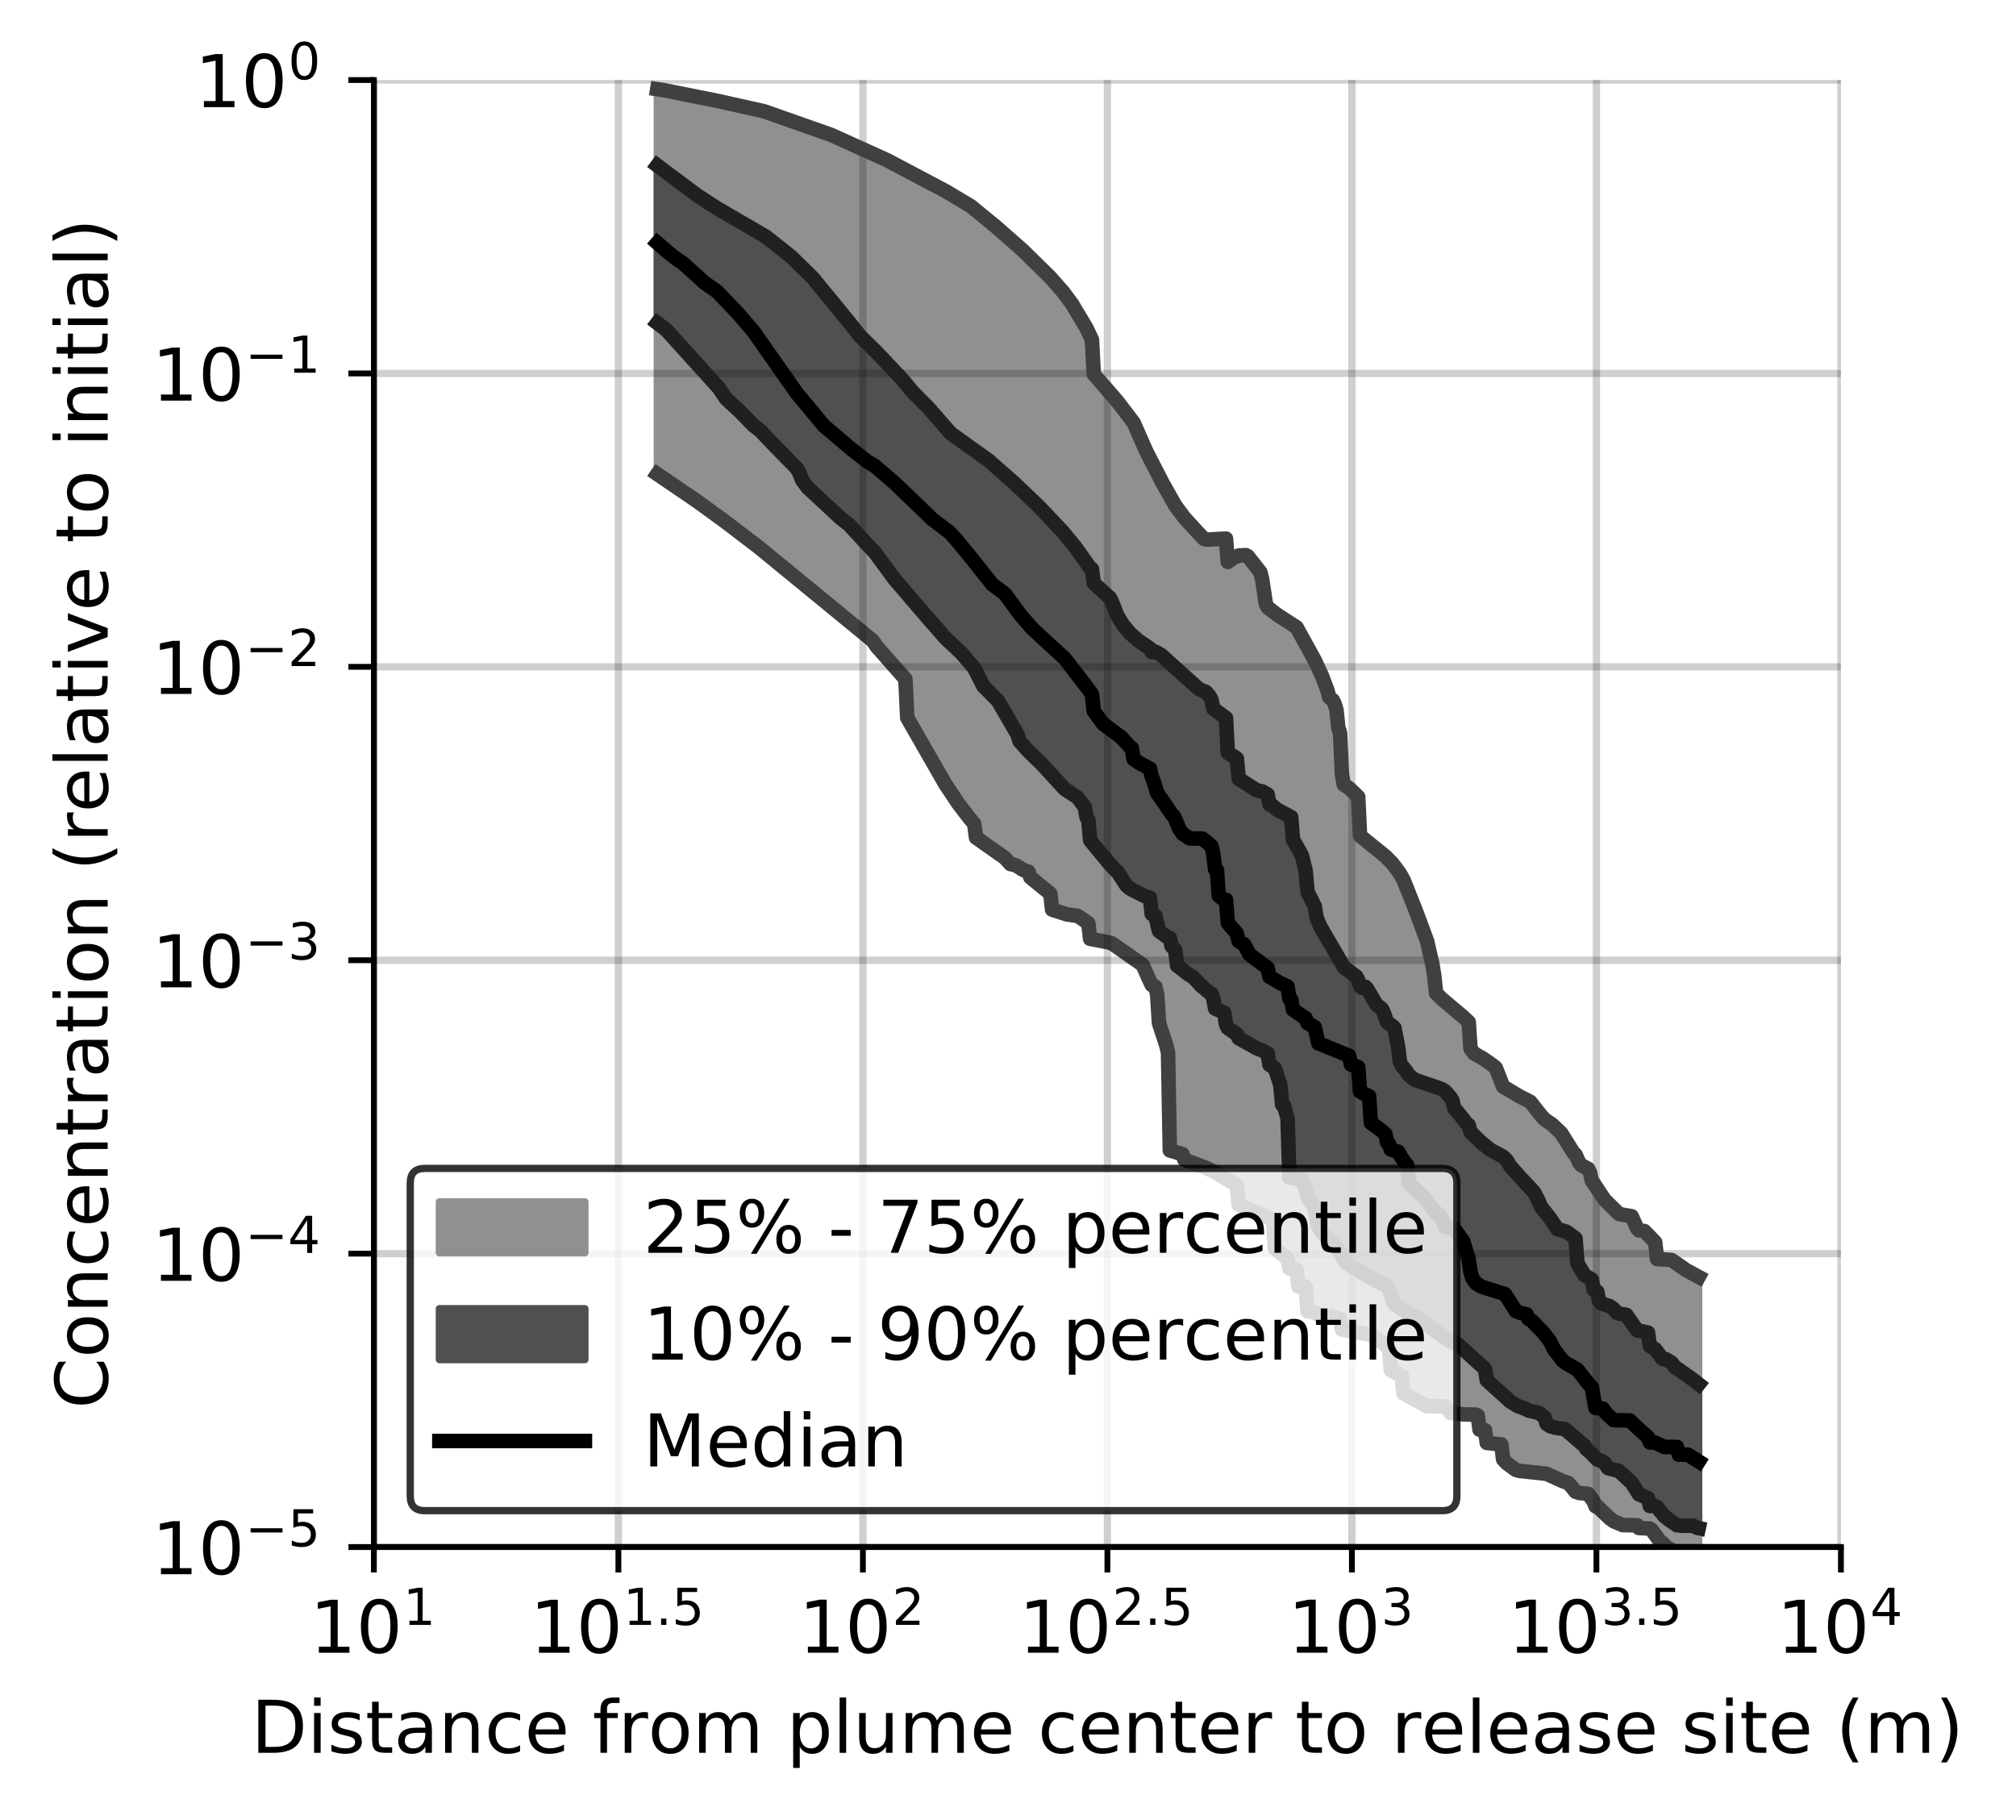 <?xml version="1.0" encoding="utf-8" standalone="no"?>
<!DOCTYPE svg PUBLIC "-//W3C//DTD SVG 1.1//EN"
  "http://www.w3.org/Graphics/SVG/1.1/DTD/svg11.dtd">
<!-- Created with matplotlib (https://matplotlib.org/) -->
<svg height="250.155pt" version="1.1" viewBox="0 0 277.037 250.155" width="277.037pt" xmlns="http://www.w3.org/2000/svg" xmlns:xlink="http://www.w3.org/1999/xlink">
 <defs>
  <style type="text/css">
*{stroke-linecap:butt;stroke-linejoin:round;}
  </style>
 </defs>
 <g id="figure_1">
  <g id="patch_1">
   <path d="M 0 250.155 
L 277.037 250.155 
L 277.037 0 
L 0 0 
z
" style="fill:#ffffff;"/>
  </g>
  <g id="axes_1">
   <g id="patch_2">
    <path d="M 51.378 212.599 
L 252.978 212.599 
L 252.978 10.999 
L 51.378 10.999 
z
" style="fill:#ffffff;"/>
   </g>
   <g id="PolyCollection_1">
    <defs>
     <path d="M 90.323 -237.902 
L 90.323 -185.003 
L 90.572 -184.84 
L 90.821 -184.676 
L 91.07 -184.512 
L 91.319 -184.348 
L 91.568 -184.184 
L 91.817 -184.02 
L 92.065 -183.856 
L 92.314 -183.686 
L 92.563 -183.514 
L 92.812 -183.341 
L 93.061 -183.169 
L 93.31 -182.996 
L 93.559 -182.824 
L 93.808 -182.651 
L 94.057 -182.479 
L 94.305 -182.307 
L 94.554 -182.134 
L 94.803 -181.962 
L 95.052 -181.789 
L 95.301 -181.617 
L 95.55 -181.444 
L 95.799 -181.272 
L 96.048 -181.099 
L 96.297 -180.927 
L 96.545 -180.752 
L 96.794 -180.57 
L 97.043 -180.387 
L 97.292 -180.205 
L 97.541 -180.022 
L 97.79 -179.839 
L 98.039 -179.657 
L 98.288 -179.474 
L 98.537 -179.291 
L 98.785 -179.108 
L 99.034 -178.925 
L 99.283 -178.742 
L 99.532 -178.559 
L 99.781 -178.376 
L 100.03 -178.193 
L 100.279 -178.01 
L 100.528 -177.823 
L 100.777 -177.633 
L 101.025 -177.443 
L 101.274 -177.253 
L 101.523 -177.063 
L 101.772 -176.872 
L 102.021 -176.682 
L 102.27 -176.492 
L 102.519 -176.302 
L 102.768 -176.111 
L 103.017 -175.921 
L 103.265 -175.731 
L 103.514 -175.541 
L 103.763 -175.35 
L 104.012 -175.157 
L 104.261 -174.952 
L 104.51 -174.747 
L 104.759 -174.543 
L 105.008 -174.338 
L 105.257 -174.133 
L 105.505 -173.928 
L 105.754 -173.724 
L 106.003 -173.519 
L 106.252 -173.314 
L 106.501 -173.109 
L 106.75 -172.905 
L 106.999 -172.7 
L 107.248 -172.496 
L 107.497 -172.292 
L 107.745 -172.088 
L 107.994 -171.884 
L 108.243 -171.68 
L 108.492 -171.476 
L 108.741 -171.272 
L 108.99 -171.068 
L 109.239 -170.864 
L 109.488 -170.66 
L 109.737 -170.457 
L 109.985 -170.255 
L 110.234 -170.053 
L 110.483 -169.851 
L 110.732 -169.649 
L 110.981 -169.447 
L 111.23 -169.246 
L 111.479 -169.044 
L 111.728 -168.842 
L 111.976 -168.641 
L 112.225 -168.439 
L 112.474 -168.234 
L 112.723 -168.03 
L 112.972 -167.826 
L 113.221 -167.622 
L 113.47 -167.418 
L 113.719 -167.214 
L 113.968 -167.01 
L 114.216 -166.806 
L 114.465 -166.601 
L 114.714 -166.394 
L 114.963 -166.187 
L 115.212 -165.98 
L 115.461 -165.772 
L 115.71 -165.565 
L 115.959 -165.358 
L 116.208 -165.15 
L 116.456 -164.943 
L 116.705 -164.734 
L 116.954 -164.52 
L 117.203 -164.306 
L 117.452 -164.092 
L 117.701 -163.878 
L 117.95 -163.664 
L 118.199 -163.45 
L 118.448 -163.236 
L 118.696 -163.035 
L 118.945 -162.85 
L 119.194 -162.666 
L 119.443 -162.482 
L 119.692 -162.297 
L 119.941 -162.099 
L 120.19 -161.626 
L 120.439 -161.35 
L 120.688 -161.073 
L 120.936 -160.796 
L 121.185 -160.518 
L 121.434 -160.24 
L 121.683 -159.962 
L 121.932 -159.684 
L 122.181 -159.404 
L 122.43 -159.119 
L 122.679 -158.834 
L 122.928 -158.547 
L 123.176 -158.26 
L 123.425 -157.974 
L 123.674 -157.687 
L 123.923 -157.4 
L 124.172 -157.12 
L 124.421 -156.84 
L 124.67 -151.531 
L 124.919 -151.114 
L 125.168 -150.696 
L 125.416 -150.272 
L 125.665 -149.844 
L 125.914 -149.417 
L 126.163 -148.989 
L 126.412 -148.559 
L 126.661 -148.106 
L 126.91 -147.654 
L 127.159 -147.201 
L 127.408 -146.748 
L 127.656 -146.293 
L 127.905 -145.839 
L 128.154 -145.385 
L 128.403 -144.939 
L 128.652 -144.506 
L 128.901 -144.072 
L 129.15 -143.638 
L 129.399 -143.226 
L 129.648 -142.818 
L 129.896 -142.41 
L 130.145 -142.009 
L 130.394 -141.628 
L 130.643 -141.247 
L 130.892 -140.867 
L 131.141 -140.504 
L 131.39 -140.151 
L 131.639 -139.798 
L 131.888 -139.446 
L 132.136 -139.117 
L 132.385 -138.79 
L 132.634 -138.463 
L 132.883 -138.141 
L 133.132 -137.838 
L 133.381 -137.535 
L 133.63 -137.232 
L 133.879 -136.935 
L 134.128 -135.051 
L 134.376 -134.884 
L 134.625 -134.716 
L 134.874 -134.549 
L 135.123 -134.381 
L 135.372 -134.214 
L 135.621 -134.047 
L 135.87 -133.879 
L 136.119 -133.709 
L 136.367 -133.534 
L 136.616 -133.36 
L 136.865 -133.185 
L 137.114 -133.01 
L 137.363 -132.837 
L 137.612 -132.667 
L 137.861 -132.497 
L 138.11 -132.245 
L 138.359 -131.969 
L 138.607 -131.691 
L 138.856 -131.412 
L 139.105 -131.368 
L 139.354 -131.342 
L 139.603 -131.247 
L 139.852 -131.068 
L 140.101 -130.758 
L 140.35 -130.711 
L 140.599 -130.607 
L 140.847 -130.523 
L 141.096 -130.439 
L 141.345 -130.352 
L 141.594 -129.581 
L 141.843 -129.375 
L 142.092 -129.17 
L 142.341 -128.965 
L 142.59 -128.759 
L 142.839 -128.553 
L 143.087 -128.347 
L 143.336 -128.139 
L 143.585 -127.93 
L 143.834 -127.724 
L 144.083 -127.537 
L 144.332 -127.351 
L 144.581 -125.155 
L 144.83 -125.06 
L 145.079 -124.968 
L 145.327 -124.878 
L 145.576 -124.796 
L 145.825 -124.716 
L 146.074 -124.642 
L 146.323 -124.572 
L 146.572 -124.509 
L 146.821 -124.454 
L 147.07 -124.406 
L 147.319 -124.368 
L 147.567 -124.34 
L 147.816 -124.321 
L 148.065 -124.312 
L 148.314 -124.181 
L 148.563 -123.997 
L 148.812 -123.812 
L 149.061 -123.629 
L 149.31 -123.447 
L 149.559 -123.265 
L 149.807 -121.135 
L 150.056 -121.077 
L 150.305 -121.023 
L 150.554 -120.969 
L 150.803 -120.921 
L 151.052 -120.874 
L 151.301 -120.828 
L 151.55 -120.784 
L 151.799 -120.741 
L 152.047 -120.701 
L 152.296 -120.661 
L 152.545 -120.622 
L 152.794 -120.519 
L 153.043 -120.341 
L 153.292 -120.162 
L 153.541 -119.984 
L 153.79 -119.805 
L 154.039 -119.627 
L 154.287 -119.45 
L 154.536 -119.278 
L 154.785 -119.106 
L 155.034 -118.934 
L 155.283 -118.762 
L 155.532 -118.59 
L 155.781 -118.418 
L 156.03 -118.246 
L 156.279 -118.074 
L 156.527 -117.902 
L 156.776 -117.73 
L 157.025 -117.557 
L 157.274 -117.035 
L 157.523 -116.465 
L 157.772 -115.852 
L 158.021 -115.207 
L 158.27 -114.792 
L 158.519 -114.65 
L 158.767 -114.561 
L 159.016 -113.498 
L 159.265 -109.565 
L 159.514 -108.868 
L 159.763 -108.158 
L 160.012 -107.403 
L 160.261 -106.541 
L 160.51 -105.489 
L 160.759 -92.061 
L 161.007 -91.99 
L 161.256 -91.919 
L 161.505 -91.847 
L 161.754 -91.775 
L 162.003 -91.699 
L 162.252 -91.622 
L 162.501 -91.541 
L 162.75 -90.79 
L 162.998 -90.704 
L 163.247 -90.617 
L 163.496 -90.53 
L 163.745 -90.44 
L 163.994 -90.35 
L 164.243 -90.256 
L 164.492 -90.162 
L 164.741 -90.065 
L 164.99 -89.966 
L 165.238 -89.866 
L 165.487 -89.765 
L 165.736 -89.663 
L 165.985 -89.559 
L 166.234 -89.456 
L 166.483 -89.329 
L 166.732 -89.193 
L 166.981 -89.056 
L 167.23 -88.918 
L 167.478 -88.778 
L 167.727 -88.639 
L 167.976 -88.497 
L 168.225 -88.354 
L 168.474 -88.21 
L 168.723 -88.062 
L 168.972 -87.913 
L 169.221 -87.76 
L 169.47 -87.606 
L 169.718 -87.447 
L 169.967 -87.287 
L 170.216 -84.589 
L 170.465 -84.491 
L 170.714 -84.391 
L 170.963 -84.29 
L 171.212 -84.187 
L 171.461 -84.081 
L 171.71 -83.976 
L 171.958 -83.866 
L 172.207 -83.757 
L 172.456 -83.646 
L 172.705 -83.534 
L 172.954 -83.42 
L 173.203 -83.306 
L 173.452 -83.191 
L 173.701 -83.075 
L 173.95 -82.957 
L 174.198 -82.839 
L 174.447 -82.721 
L 174.696 -82.602 
L 174.945 -82.483 
L 175.194 -78.58 
L 175.443 -78.398 
L 175.692 -78.209 
L 175.941 -78.013 
L 176.19 -77.81 
L 176.438 -77.596 
L 176.687 -77.376 
L 176.936 -77.148 
L 177.185 -75.831 
L 177.434 -75.788 
L 177.683 -75.745 
L 177.932 -75.702 
L 178.181 -75.658 
L 178.43 -73.365 
L 178.678 -73.361 
L 178.927 -73.357 
L 179.176 -73.353 
L 179.425 -73.349 
L 179.674 -69.961 
L 179.923 -69.913 
L 180.172 -69.864 
L 180.421 -69.824 
L 180.67 -69.783 
L 180.918 -69.742 
L 181.167 -69.417 
L 181.416 -69.407 
L 181.665 -69.395 
L 181.914 -69.384 
L 182.163 -69.373 
L 182.412 -69.361 
L 182.661 -69.327 
L 182.91 -69.269 
L 183.158 -69.207 
L 183.407 -69.145 
L 183.656 -69.082 
L 183.905 -69.017 
L 184.154 -68.949 
L 184.403 -67.449 
L 184.652 -67.408 
L 184.901 -67.363 
L 185.15 -67.274 
L 185.398 -67.208 
L 185.647 -67.172 
L 185.896 -67.135 
L 186.145 -67.097 
L 186.394 -67.058 
L 186.643 -67.02 
L 186.892 -66.988 
L 187.141 -66.955 
L 187.389 -66.923 
L 187.638 -66.891 
L 187.887 -66.858 
L 188.136 -66.827 
L 188.385 -66.714 
L 188.634 -66.545 
L 188.883 -66.376 
L 189.132 -66.207 
L 189.381 -66.038 
L 189.629 -65.873 
L 189.878 -65.703 
L 190.127 -65.521 
L 190.376 -65.209 
L 190.625 -65.047 
L 190.874 -64.886 
L 191.123 -61.872 
L 191.372 -61.742 
L 191.621 -61.611 
L 191.869 -61.48 
L 192.118 -61.348 
L 192.367 -61.215 
L 192.616 -61.082 
L 192.865 -58.663 
L 193.114 -58.529 
L 193.363 -58.393 
L 193.612 -58.257 
L 193.861 -58.123 
L 194.109 -57.992 
L 194.358 -57.859 
L 194.607 -57.725 
L 194.856 -57.589 
L 195.105 -57.449 
L 195.354 -57.304 
L 195.603 -57.152 
L 195.852 -56.992 
L 196.101 -56.914 
L 196.349 -56.914 
L 196.598 -56.914 
L 196.847 -56.914 
L 197.096 -56.914 
L 197.345 -56.914 
L 197.594 -56.914 
L 197.843 -56.914 
L 198.092 -56.914 
L 198.341 -56.914 
L 198.589 -56.892 
L 198.838 -56.604 
L 199.087 -56.299 
L 199.336 -55.989 
L 199.585 -55.949 
L 199.834 -55.907 
L 200.083 -55.868 
L 200.332 -55.83 
L 200.581 -55.794 
L 200.829 -55.794 
L 201.078 -55.794 
L 201.327 -55.794 
L 201.576 -55.794 
L 201.825 -55.794 
L 202.074 -55.794 
L 202.323 -55.794 
L 202.572 -55.794 
L 202.821 -55.744 
L 203.069 -55.632 
L 203.318 -53.685 
L 203.567 -53.664 
L 203.816 -53.644 
L 204.065 -53.626 
L 204.314 -51.868 
L 204.563 -51.849 
L 204.812 -51.828 
L 205.061 -51.806 
L 205.309 -51.783 
L 205.558 -51.761 
L 205.807 -51.739 
L 206.056 -51.718 
L 206.305 -51.663 
L 206.554 -49.613 
L 206.803 -49.307 
L 207.052 -49.082 
L 207.301 -48.883 
L 207.549 -48.693 
L 207.798 -48.509 
L 208.047 -48.333 
L 208.296 -48.161 
L 208.545 -48.045 
L 208.794 -48.026 
L 209.043 -48.006 
L 209.292 -47.985 
L 209.541 -47.964 
L 209.789 -47.941 
L 210.038 -47.918 
L 210.287 -47.895 
L 210.536 -47.872 
L 210.785 -47.848 
L 211.034 -47.833 
L 211.283 -47.819 
L 211.532 -47.805 
L 211.78 -47.79 
L 212.029 -47.775 
L 212.278 -47.749 
L 212.527 -47.618 
L 212.776 -47.495 
L 213.025 -47.372 
L 213.274 -47.252 
L 213.523 -47.133 
L 213.772 -47.016 
L 214.02 -46.903 
L 214.269 -46.799 
L 214.518 -46.701 
L 214.767 -46.608 
L 215.016 -46.521 
L 215.265 -46.439 
L 215.514 -46.361 
L 215.763 -46.134 
L 216.012 -45.796 
L 216.26 -45.467 
L 216.509 -45.157 
L 216.758 -45.019 
L 217.007 -44.988 
L 217.256 -44.959 
L 217.505 -44.931 
L 217.754 -44.906 
L 218.003 -44.883 
L 218.252 -44.862 
L 218.5 -44.495 
L 218.749 -44.137 
L 218.998 -43.817 
L 219.247 -43.165 
L 219.496 -43.149 
L 219.745 -42.888 
L 219.994 -42.629 
L 220.243 -42.383 
L 220.492 -42.147 
L 220.74 -41.918 
L 220.989 -41.692 
L 221.238 -41.471 
L 221.487 -41.255 
L 221.736 -41.113 
L 221.985 -40.989 
L 222.234 -40.868 
L 222.483 -40.764 
L 222.732 -40.669 
L 222.98 -40.577 
L 223.229 -40.565 
L 223.478 -40.556 
L 223.727 -40.546 
L 223.976 -40.54 
L 224.225 -40.54 
L 224.474 -40.54 
L 224.723 -40.54 
L 224.972 -40.54 
L 225.22 -40.172 
L 225.469 -40.161 
L 225.718 -40.149 
L 225.967 -40.137 
L 226.216 -40.124 
L 226.465 -40.111 
L 226.714 -40.097 
L 226.963 -39.928 
L 227.212 -39.557 
L 227.46 -39.172 
L 227.709 -38.809 
L 227.958 -38.47 
L 228.207 -38.221 
L 228.456 -38.133 
L 228.705 -37.814 
L 228.954 -37.573 
L 229.203 -37.458 
L 229.452 -37.434 
L 229.7 -37.186 
L 229.949 -37.029 
L 230.198 -36.907 
L 230.447 -36.781 
L 230.696 -36.647 
L 230.945 -36.509 
L 231.194 -36.492 
L 231.443 -36.475 
L 231.692 -36.458 
L 231.94 -36.441 
L 232.189 -36.424 
L 232.438 -36.408 
L 232.687 -36.226 
L 232.936 -36.035 
L 233.185 -35.845 
L 233.434 -35.655 
L 233.434 -74.675 
L 233.434 -74.675 
L 233.185 -74.813 
L 232.936 -74.95 
L 232.687 -75.084 
L 232.438 -75.217 
L 232.189 -75.347 
L 231.94 -75.486 
L 231.692 -75.625 
L 231.443 -75.772 
L 231.194 -75.925 
L 230.945 -76.085 
L 230.696 -76.257 
L 230.447 -76.432 
L 230.198 -76.625 
L 229.949 -76.821 
L 229.7 -77.009 
L 229.452 -77.042 
L 229.203 -77.081 
L 228.954 -77.117 
L 228.705 -77.135 
L 228.456 -77.136 
L 228.207 -77.126 
L 227.958 -77.119 
L 227.709 -77.136 
L 227.46 -79.435 
L 227.212 -79.685 
L 226.963 -79.94 
L 226.714 -80.197 
L 226.465 -80.457 
L 226.216 -80.718 
L 225.967 -80.982 
L 225.718 -81.018 
L 225.469 -81.048 
L 225.22 -81.078 
L 224.972 -81.344 
L 224.723 -81.872 
L 224.474 -82.429 
L 224.225 -83.015 
L 223.976 -83.114 
L 223.727 -83.143 
L 223.478 -83.172 
L 223.229 -83.199 
L 222.98 -83.227 
L 222.732 -83.255 
L 222.483 -83.342 
L 222.234 -83.606 
L 221.985 -83.856 
L 221.736 -84.098 
L 221.487 -84.335 
L 221.238 -84.568 
L 220.989 -84.804 
L 220.74 -85.045 
L 220.492 -85.293 
L 220.243 -85.552 
L 219.994 -85.817 
L 219.745 -86.201 
L 219.496 -86.665 
L 219.247 -87.119 
L 218.998 -87.54 
L 218.749 -87.932 
L 218.5 -89.029 
L 218.252 -89.527 
L 218.003 -89.659 
L 217.754 -89.789 
L 217.505 -89.923 
L 217.256 -90.061 
L 217.007 -90.381 
L 216.758 -90.793 
L 216.509 -91.487 
L 216.26 -91.697 
L 216.012 -92.115 
L 215.763 -92.479 
L 215.514 -92.838 
L 215.265 -93.215 
L 215.016 -93.623 
L 214.767 -94.05 
L 214.518 -94.469 
L 214.269 -94.758 
L 214.02 -94.981 
L 213.772 -95.204 
L 213.523 -95.428 
L 213.274 -95.635 
L 213.025 -95.824 
L 212.776 -95.997 
L 212.527 -96.161 
L 212.278 -96.311 
L 212.029 -96.516 
L 211.78 -96.853 
L 211.532 -97.188 
L 211.283 -97.51 
L 211.034 -97.83 
L 210.785 -98.147 
L 210.536 -98.449 
L 210.287 -98.743 
L 210.038 -98.873 
L 209.789 -99.003 
L 209.541 -99.133 
L 209.292 -99.26 
L 209.043 -99.382 
L 208.794 -99.505 
L 208.545 -99.631 
L 208.296 -99.761 
L 208.047 -99.897 
L 207.798 -100.044 
L 207.549 -100.197 
L 207.301 -100.358 
L 207.052 -100.522 
L 206.803 -100.681 
L 206.554 -100.841 
L 206.305 -101.316 
L 206.056 -102.103 
L 205.807 -102.758 
L 205.558 -103.393 
L 205.309 -103.63 
L 205.061 -103.83 
L 204.812 -104.014 
L 204.563 -104.196 
L 204.314 -104.359 
L 204.065 -104.521 
L 203.816 -104.682 
L 203.567 -104.837 
L 203.318 -104.988 
L 203.069 -105.139 
L 202.821 -105.271 
L 202.572 -105.389 
L 202.323 -105.71 
L 202.074 -106.05 
L 201.825 -109.708 
L 201.576 -109.944 
L 201.327 -110.175 
L 201.078 -110.405 
L 200.829 -110.628 
L 200.581 -110.849 
L 200.332 -111.064 
L 200.083 -111.277 
L 199.834 -111.487 
L 199.585 -111.696 
L 199.336 -111.904 
L 199.087 -112.112 
L 198.838 -112.318 
L 198.589 -112.523 
L 198.341 -112.723 
L 198.092 -112.922 
L 197.843 -113.115 
L 197.594 -113.391 
L 197.345 -113.674 
L 197.096 -116.047 
L 196.847 -117.602 
L 196.598 -118.823 
L 196.349 -119.891 
L 196.101 -120.835 
L 195.852 -121.589 
L 195.603 -122.225 
L 195.354 -122.879 
L 195.105 -123.544 
L 194.856 -124.211 
L 194.607 -124.876 
L 194.358 -125.535 
L 194.109 -126.187 
L 193.861 -126.826 
L 193.612 -127.453 
L 193.363 -128.064 
L 193.114 -128.663 
L 192.865 -129.253 
L 192.616 -129.731 
L 192.367 -130.127 
L 192.118 -130.499 
L 191.869 -130.848 
L 191.621 -131.173 
L 191.372 -131.474 
L 191.123 -131.753 
L 190.874 -132.012 
L 190.625 -132.257 
L 190.376 -132.489 
L 190.127 -132.71 
L 189.878 -132.919 
L 189.629 -133.123 
L 189.381 -133.323 
L 189.132 -133.52 
L 188.883 -133.719 
L 188.634 -133.919 
L 188.385 -134.12 
L 188.136 -134.323 
L 187.887 -134.525 
L 187.638 -134.724 
L 187.389 -134.917 
L 187.141 -135.112 
L 186.892 -135.304 
L 186.643 -140.648 
L 186.394 -140.924 
L 186.145 -141.182 
L 185.896 -141.422 
L 185.647 -141.635 
L 185.398 -141.846 
L 185.15 -142.028 
L 184.901 -142.21 
L 184.652 -142.353 
L 184.403 -143.793 
L 184.154 -149.377 
L 183.905 -150.195 
L 183.656 -152.593 
L 183.407 -153.416 
L 183.158 -153.924 
L 182.91 -154.115 
L 182.661 -154.336 
L 182.412 -155.285 
L 182.163 -156.11 
L 181.914 -156.694 
L 181.665 -157.27 
L 181.416 -157.856 
L 181.167 -158.428 
L 180.918 -158.929 
L 180.67 -159.419 
L 180.421 -159.9 
L 180.172 -160.372 
L 179.923 -160.834 
L 179.674 -161.291 
L 179.425 -161.74 
L 179.176 -162.188 
L 178.927 -162.631 
L 178.678 -163.072 
L 178.43 -163.51 
L 178.181 -163.941 
L 177.932 -164.211 
L 177.683 -164.372 
L 177.434 -164.529 
L 177.185 -164.68 
L 176.936 -164.82 
L 176.687 -164.958 
L 176.438 -165.104 
L 176.19 -165.252 
L 175.941 -165.397 
L 175.692 -165.562 
L 175.443 -165.726 
L 175.194 -165.897 
L 174.945 -166.085 
L 174.696 -166.273 
L 174.447 -166.477 
L 174.198 -166.69 
L 173.95 -167.18 
L 173.701 -168.898 
L 173.452 -170.492 
L 173.203 -171.517 
L 172.954 -171.951 
L 172.705 -172.25 
L 172.456 -172.55 
L 172.207 -172.846 
L 171.958 -173.143 
L 171.71 -173.44 
L 171.461 -173.738 
L 171.212 -173.869 
L 170.963 -173.854 
L 170.714 -173.84 
L 170.465 -173.826 
L 170.216 -173.811 
L 169.967 -173.749 
L 169.718 -173.62 
L 169.47 -173.478 
L 169.221 -173.31 
L 168.972 -173.143 
L 168.723 -172.93 
L 168.474 -176.139 
L 168.225 -176.119 
L 167.976 -176.105 
L 167.727 -176.09 
L 167.478 -176.076 
L 167.23 -176.061 
L 166.981 -176.046 
L 166.732 -176.036 
L 166.483 -176.025 
L 166.234 -176.015 
L 165.985 -176.003 
L 165.736 -175.993 
L 165.487 -176.079 
L 165.238 -176.328 
L 164.99 -176.579 
L 164.741 -176.832 
L 164.492 -177.091 
L 164.243 -177.352 
L 163.994 -177.618 
L 163.745 -177.888 
L 163.496 -178.161 
L 163.247 -178.439 
L 162.998 -178.721 
L 162.75 -179.015 
L 162.501 -179.315 
L 162.252 -179.629 
L 162.003 -179.963 
L 161.754 -180.31 
L 161.505 -180.681 
L 161.256 -181.071 
L 161.007 -181.478 
L 160.759 -181.917 
L 160.51 -182.368 
L 160.261 -182.828 
L 160.012 -183.297 
L 159.763 -183.77 
L 159.514 -184.244 
L 159.265 -184.72 
L 159.016 -185.196 
L 158.767 -185.671 
L 158.519 -186.147 
L 158.27 -186.625 
L 158.021 -187.112 
L 157.772 -187.608 
L 157.523 -188.118 
L 157.274 -188.646 
L 157.025 -189.187 
L 156.776 -189.739 
L 156.527 -190.308 
L 156.279 -190.889 
L 156.03 -191.478 
L 155.781 -192.073 
L 155.532 -192.507 
L 155.283 -192.823 
L 155.034 -193.138 
L 154.785 -193.452 
L 154.536 -193.765 
L 154.287 -194.077 
L 154.039 -194.388 
L 153.79 -194.697 
L 153.541 -195.004 
L 153.292 -195.31 
L 153.043 -195.613 
L 152.794 -195.912 
L 152.545 -196.205 
L 152.296 -196.495 
L 152.047 -196.784 
L 151.799 -197.072 
L 151.55 -197.359 
L 151.301 -197.641 
L 151.052 -197.916 
L 150.803 -198.191 
L 150.554 -198.466 
L 150.305 -198.741 
L 150.056 -203.452 
L 149.807 -204.067 
L 149.559 -204.595 
L 149.31 -205.056 
L 149.061 -205.508 
L 148.812 -205.921 
L 148.563 -206.338 
L 148.314 -206.743 
L 148.065 -207.141 
L 147.816 -207.546 
L 147.567 -207.984 
L 147.319 -208.38 
L 147.07 -208.748 
L 146.821 -209.096 
L 146.572 -209.426 
L 146.323 -209.754 
L 146.074 -210.061 
L 145.825 -210.368 
L 145.576 -210.667 
L 145.327 -210.955 
L 145.079 -211.232 
L 144.83 -211.505 
L 144.581 -211.768 
L 144.332 -212.031 
L 144.083 -212.294 
L 143.834 -212.55 
L 143.585 -212.803 
L 143.336 -213.056 
L 143.087 -213.308 
L 142.839 -213.556 
L 142.59 -213.799 
L 142.341 -214.043 
L 142.092 -214.286 
L 141.843 -214.53 
L 141.594 -214.765 
L 141.345 -215 
L 141.096 -215.234 
L 140.847 -215.469 
L 140.599 -215.704 
L 140.35 -215.931 
L 140.101 -216.156 
L 139.852 -216.382 
L 139.603 -216.607 
L 139.354 -216.833 
L 139.105 -217.057 
L 138.856 -217.274 
L 138.607 -217.492 
L 138.359 -217.709 
L 138.11 -217.926 
L 137.861 -218.144 
L 137.612 -218.361 
L 137.363 -218.573 
L 137.114 -218.783 
L 136.865 -218.993 
L 136.616 -219.203 
L 136.367 -219.413 
L 136.119 -219.623 
L 135.87 -219.834 
L 135.621 -220.037 
L 135.372 -220.24 
L 135.123 -220.442 
L 134.874 -220.645 
L 134.625 -220.848 
L 134.376 -221.05 
L 134.128 -221.253 
L 133.879 -221.455 
L 133.63 -221.649 
L 133.381 -221.844 
L 133.132 -222.038 
L 132.883 -222.228 
L 132.634 -222.37 
L 132.385 -222.512 
L 132.136 -222.654 
L 131.888 -222.795 
L 131.639 -222.936 
L 131.39 -223.076 
L 131.141 -223.216 
L 130.892 -223.356 
L 130.643 -223.497 
L 130.394 -223.637 
L 130.145 -223.777 
L 129.896 -223.917 
L 129.648 -224.057 
L 129.399 -224.196 
L 129.15 -224.335 
L 128.901 -224.473 
L 128.652 -224.612 
L 128.403 -224.75 
L 128.154 -224.889 
L 127.905 -225.028 
L 127.656 -225.164 
L 127.408 -225.295 
L 127.159 -225.426 
L 126.91 -225.555 
L 126.661 -225.684 
L 126.412 -225.813 
L 126.163 -225.943 
L 125.914 -226.072 
L 125.665 -226.201 
L 125.416 -226.331 
L 125.168 -226.46 
L 124.919 -226.589 
L 124.67 -226.718 
L 124.421 -226.847 
L 124.172 -226.975 
L 123.923 -227.103 
L 123.674 -227.231 
L 123.425 -227.359 
L 123.176 -227.486 
L 122.928 -227.614 
L 122.679 -227.742 
L 122.43 -227.87 
L 122.181 -227.998 
L 121.932 -228.125 
L 121.683 -228.253 
L 121.434 -228.375 
L 121.185 -228.488 
L 120.936 -228.602 
L 120.688 -228.715 
L 120.439 -228.828 
L 120.19 -228.942 
L 119.941 -229.055 
L 119.692 -229.168 
L 119.443 -229.282 
L 119.194 -229.395 
L 118.945 -229.508 
L 118.696 -229.622 
L 118.448 -229.735 
L 118.199 -229.848 
L 117.95 -229.961 
L 117.701 -230.073 
L 117.452 -230.184 
L 117.203 -230.296 
L 116.954 -230.407 
L 116.705 -230.518 
L 116.456 -230.63 
L 116.208 -230.741 
L 115.959 -230.853 
L 115.71 -230.963 
L 115.461 -231.072 
L 115.212 -231.181 
L 114.963 -231.29 
L 114.714 -231.399 
L 114.465 -231.509 
L 114.216 -231.618 
L 113.968 -231.723 
L 113.719 -231.811 
L 113.47 -231.899 
L 113.221 -231.987 
L 112.972 -232.075 
L 112.723 -232.163 
L 112.474 -232.251 
L 112.225 -232.339 
L 111.976 -232.427 
L 111.728 -232.515 
L 111.479 -232.603 
L 111.23 -232.691 
L 110.981 -232.779 
L 110.732 -232.867 
L 110.483 -232.955 
L 110.234 -233.043 
L 109.985 -233.131 
L 109.737 -233.219 
L 109.488 -233.307 
L 109.239 -233.395 
L 108.99 -233.482 
L 108.741 -233.57 
L 108.492 -233.658 
L 108.243 -233.746 
L 107.994 -233.834 
L 107.745 -233.922 
L 107.497 -234.01 
L 107.248 -234.096 
L 106.999 -234.18 
L 106.75 -234.265 
L 106.501 -234.35 
L 106.252 -234.435 
L 106.003 -234.519 
L 105.754 -234.604 
L 105.505 -234.689 
L 105.257 -234.774 
L 105.008 -234.858 
L 104.759 -234.943 
L 104.51 -235.028 
L 104.261 -235.113 
L 104.012 -235.17 
L 103.763 -235.221 
L 103.514 -235.273 
L 103.265 -235.324 
L 103.017 -235.375 
L 102.768 -235.427 
L 102.519 -235.478 
L 102.27 -235.53 
L 102.021 -235.581 
L 101.772 -235.632 
L 101.523 -235.684 
L 101.274 -235.735 
L 101.025 -235.786 
L 100.777 -235.838 
L 100.528 -235.889 
L 100.279 -235.94 
L 100.03 -235.992 
L 99.781 -236.043 
L 99.532 -236.095 
L 99.283 -236.146 
L 99.034 -236.197 
L 98.785 -236.249 
L 98.537 -236.3 
L 98.288 -236.351 
L 98.039 -236.403 
L 97.79 -236.454 
L 97.541 -236.506 
L 97.292 -236.557 
L 97.043 -236.608 
L 96.794 -236.66 
L 96.545 -236.711 
L 96.297 -236.762 
L 96.048 -236.814 
L 95.799 -236.865 
L 95.55 -236.916 
L 95.301 -236.968 
L 95.052 -237.019 
L 94.803 -237.07 
L 94.554 -237.119 
L 94.305 -237.167 
L 94.057 -237.216 
L 93.808 -237.265 
L 93.559 -237.314 
L 93.31 -237.363 
L 93.061 -237.412 
L 92.812 -237.461 
L 92.563 -237.509 
L 92.314 -237.558 
L 92.065 -237.607 
L 91.817 -237.656 
L 91.568 -237.703 
L 91.319 -237.75 
L 91.07 -237.796 
L 90.821 -237.843 
L 90.572 -237.889 
L 90.323 -237.902 
z
" id="m3cfbd686ba" style="stroke:#909090;"/>
    </defs>
    <g clip-path="url(#pec2eb7c2db)">
     <use style="fill:#909090;stroke:#909090;" x="0" xlink:href="#m3cfbd686ba" y="250.155"/>
    </g>
   </g>
   <g id="PolyCollection_2">
    <defs>
     <path d="M 90.323 -227.408 
L 90.323 -205.765 
L 90.572 -205.587 
L 90.821 -205.409 
L 91.07 -205.231 
L 91.319 -205.053 
L 91.568 -204.815 
L 91.817 -204.533 
L 92.065 -204.252 
L 92.314 -203.97 
L 92.563 -203.689 
L 92.812 -203.407 
L 93.061 -203.126 
L 93.31 -202.844 
L 93.559 -202.559 
L 93.808 -202.273 
L 94.057 -201.987 
L 94.305 -201.701 
L 94.554 -201.415 
L 94.803 -201.129 
L 95.052 -200.843 
L 95.301 -200.557 
L 95.55 -200.271 
L 95.799 -199.99 
L 96.048 -199.733 
L 96.297 -199.476 
L 96.545 -199.219 
L 96.794 -198.962 
L 97.043 -198.705 
L 97.292 -198.449 
L 97.541 -198.192 
L 97.79 -197.935 
L 98.039 -197.678 
L 98.288 -197.421 
L 98.537 -197.164 
L 98.785 -196.832 
L 99.034 -196.425 
L 99.283 -196.02 
L 99.532 -195.66 
L 99.781 -195.359 
L 100.03 -195.11 
L 100.279 -194.875 
L 100.528 -194.647 
L 100.777 -194.421 
L 101.025 -194.194 
L 101.274 -193.967 
L 101.523 -193.74 
L 101.772 -193.513 
L 102.021 -193.289 
L 102.27 -193.088 
L 102.519 -192.811 
L 102.768 -192.493 
L 103.017 -192.175 
L 103.265 -191.887 
L 103.514 -191.713 
L 103.763 -191.539 
L 104.012 -191.365 
L 104.261 -191.19 
L 104.51 -190.944 
L 104.759 -190.652 
L 105.008 -190.361 
L 105.257 -190.096 
L 105.505 -189.852 
L 105.754 -189.608 
L 106.003 -189.364 
L 106.252 -189.12 
L 106.501 -188.876 
L 106.75 -188.632 
L 106.999 -188.388 
L 107.248 -188.14 
L 107.497 -187.883 
L 107.745 -187.622 
L 107.994 -187.361 
L 108.243 -187.099 
L 108.492 -186.838 
L 108.741 -186.577 
L 108.99 -186.316 
L 109.239 -186.055 
L 109.488 -185.794 
L 109.737 -185.41 
L 109.985 -184.698 
L 110.234 -184.169 
L 110.483 -183.769 
L 110.732 -183.395 
L 110.981 -183.158 
L 111.23 -182.921 
L 111.479 -182.684 
L 111.728 -182.446 
L 111.976 -182.209 
L 112.225 -181.972 
L 112.474 -181.736 
L 112.723 -181.5 
L 112.972 -181.274 
L 113.221 -181.053 
L 113.47 -180.831 
L 113.719 -180.61 
L 113.968 -180.389 
L 114.216 -180.169 
L 114.465 -179.939 
L 114.714 -179.704 
L 114.963 -179.468 
L 115.212 -179.233 
L 115.461 -178.998 
L 115.71 -178.822 
L 115.959 -178.664 
L 116.208 -178.511 
L 116.456 -178.295 
L 116.705 -178.013 
L 116.954 -177.731 
L 117.203 -177.449 
L 117.452 -177.167 
L 117.701 -176.884 
L 117.95 -176.602 
L 118.199 -176.327 
L 118.448 -176.063 
L 118.696 -175.799 
L 118.945 -175.535 
L 119.194 -175.271 
L 119.443 -175.041 
L 119.692 -174.821 
L 119.941 -174.601 
L 120.19 -174.281 
L 120.439 -173.929 
L 120.688 -173.576 
L 120.936 -173.23 
L 121.185 -172.915 
L 121.434 -172.469 
L 121.683 -172.117 
L 121.932 -171.798 
L 122.181 -171.48 
L 122.43 -171.165 
L 122.679 -170.865 
L 122.928 -170.564 
L 123.176 -170.263 
L 123.425 -169.963 
L 123.674 -169.668 
L 123.923 -169.378 
L 124.172 -169.088 
L 124.421 -168.805 
L 124.67 -168.524 
L 124.919 -168.243 
L 125.168 -167.962 
L 125.416 -167.681 
L 125.665 -167.4 
L 125.914 -167.12 
L 126.163 -166.829 
L 126.412 -166.527 
L 126.661 -166.225 
L 126.91 -165.923 
L 127.159 -165.624 
L 127.408 -165.33 
L 127.656 -165.035 
L 127.905 -164.741 
L 128.154 -164.444 
L 128.403 -164.144 
L 128.652 -163.845 
L 128.901 -163.553 
L 129.15 -163.28 
L 129.399 -163.006 
L 129.648 -162.732 
L 129.896 -162.491 
L 130.145 -162.273 
L 130.394 -162.084 
L 130.643 -161.911 
L 130.892 -161.734 
L 131.141 -161.464 
L 131.39 -161.195 
L 131.639 -160.926 
L 131.888 -160.657 
L 132.136 -160.387 
L 132.385 -160.118 
L 132.634 -159.849 
L 132.883 -159.579 
L 133.132 -159.307 
L 133.381 -158.975 
L 133.63 -158.658 
L 133.879 -158.34 
L 134.128 -157.841 
L 134.376 -157.167 
L 134.625 -156.638 
L 134.874 -156.231 
L 135.123 -155.882 
L 135.372 -155.636 
L 135.621 -155.393 
L 135.87 -155.182 
L 136.119 -154.97 
L 136.367 -154.759 
L 136.616 -154.549 
L 136.865 -154.301 
L 137.114 -153.879 
L 137.363 -153.435 
L 137.612 -152.991 
L 137.861 -152.546 
L 138.11 -152.062 
L 138.359 -151.528 
L 138.607 -151.039 
L 138.856 -150.623 
L 139.105 -150.126 
L 139.354 -149.722 
L 139.603 -149.395 
L 139.852 -149.167 
L 140.101 -148.306 
L 140.35 -147.996 
L 140.599 -147.692 
L 140.847 -147.391 
L 141.096 -147.133 
L 141.345 -146.913 
L 141.594 -146.694 
L 141.843 -146.474 
L 142.092 -146.254 
L 142.341 -145.959 
L 142.59 -145.712 
L 142.839 -145.51 
L 143.087 -145.23 
L 143.336 -144.95 
L 143.585 -144.671 
L 143.834 -144.386 
L 144.083 -144.097 
L 144.332 -143.809 
L 144.581 -143.518 
L 144.83 -143.224 
L 145.079 -142.931 
L 145.327 -142.639 
L 145.576 -142.352 
L 145.825 -142.074 
L 146.074 -141.891 
L 146.323 -141.709 
L 146.572 -141.527 
L 146.821 -141.345 
L 147.07 -141.166 
L 147.319 -140.987 
L 147.567 -140.808 
L 147.816 -140.737 
L 148.065 -140.584 
L 148.314 -140.215 
L 148.563 -139.847 
L 148.812 -139.544 
L 149.061 -139.256 
L 149.31 -137.855 
L 149.559 -137.465 
L 149.807 -134.672 
L 150.056 -134.353 
L 150.305 -134.035 
L 150.554 -133.716 
L 150.803 -133.391 
L 151.052 -133.106 
L 151.301 -132.825 
L 151.55 -132.543 
L 151.799 -132.255 
L 152.047 -131.961 
L 152.296 -131.665 
L 152.545 -131.356 
L 152.794 -131.042 
L 153.043 -130.806 
L 153.292 -130.563 
L 153.541 -130.385 
L 153.79 -129.979 
L 154.039 -129.568 
L 154.287 -129.169 
L 154.536 -128.771 
L 154.785 -128.474 
L 155.034 -128.184 
L 155.283 -128.046 
L 155.532 -127.904 
L 155.781 -127.759 
L 156.03 -127.61 
L 156.279 -127.456 
L 156.527 -127.296 
L 156.776 -127.16 
L 157.025 -127.087 
L 157.274 -127.013 
L 157.523 -126.939 
L 157.772 -126.863 
L 158.021 -126.787 
L 158.27 -124.55 
L 158.519 -124.427 
L 158.767 -124.307 
L 159.016 -123.096 
L 159.265 -122.21 
L 159.514 -122.014 
L 159.763 -121.813 
L 160.012 -121.612 
L 160.261 -121.41 
L 160.51 -121.306 
L 160.759 -121.249 
L 161.007 -120.112 
L 161.256 -119.87 
L 161.505 -119.632 
L 161.754 -117.469 
L 162.003 -117.256 
L 162.252 -117.057 
L 162.501 -116.862 
L 162.75 -116.668 
L 162.998 -116.481 
L 163.247 -116.303 
L 163.496 -116.174 
L 163.745 -116.06 
L 163.994 -115.854 
L 164.243 -115.553 
L 164.492 -115.282 
L 164.741 -115.022 
L 164.99 -114.758 
L 165.238 -114.529 
L 165.487 -114.303 
L 165.736 -114.077 
L 165.985 -113.878 
L 166.234 -113.707 
L 166.483 -113.602 
L 166.732 -112.881 
L 166.981 -111.553 
L 167.23 -111.439 
L 167.478 -111.325 
L 167.727 -111.214 
L 167.976 -111.103 
L 168.225 -110.991 
L 168.474 -109.393 
L 168.723 -108.88 
L 168.972 -108.697 
L 169.221 -108.535 
L 169.47 -108.366 
L 169.718 -108.196 
L 169.967 -108.03 
L 170.216 -107.487 
L 170.465 -107.341 
L 170.714 -107.197 
L 170.963 -107.055 
L 171.212 -106.913 
L 171.461 -106.771 
L 171.71 -106.629 
L 171.958 -106.487 
L 172.207 -106.344 
L 172.456 -106.2 
L 172.705 -106.094 
L 172.954 -106.029 
L 173.203 -105.953 
L 173.452 -105.809 
L 173.701 -105.67 
L 173.95 -105.532 
L 174.198 -105.397 
L 174.447 -103.841 
L 174.696 -103.68 
L 174.945 -103.524 
L 175.194 -103.351 
L 175.443 -102.642 
L 175.692 -101.866 
L 175.941 -101.066 
L 176.19 -98.343 
L 176.438 -98.219 
L 176.687 -97.377 
L 176.936 -96.485 
L 177.185 -88.335 
L 177.434 -88.262 
L 177.683 -88.226 
L 177.932 -88.193 
L 178.181 -88.17 
L 178.43 -88.15 
L 178.678 -88.137 
L 178.927 -88.011 
L 179.176 -87.348 
L 179.425 -86.707 
L 179.674 -85.659 
L 179.923 -85.215 
L 180.172 -84.647 
L 180.421 -84.35 
L 180.67 -84.066 
L 180.918 -82.446 
L 181.167 -81.518 
L 181.416 -81.131 
L 181.665 -80.797 
L 181.914 -80.492 
L 182.163 -80.208 
L 182.412 -79.948 
L 182.661 -79.703 
L 182.91 -79.465 
L 183.158 -79.212 
L 183.407 -78.963 
L 183.656 -78.693 
L 183.905 -78.464 
L 184.154 -78.105 
L 184.403 -77.569 
L 184.652 -77.149 
L 184.901 -76.629 
L 185.15 -76.47 
L 185.398 -76.309 
L 185.647 -76.148 
L 185.896 -75.987 
L 186.145 -75.824 
L 186.394 -75.665 
L 186.643 -75.524 
L 186.892 -75.384 
L 187.141 -75.243 
L 187.389 -75.102 
L 187.638 -74.961 
L 187.887 -74.821 
L 188.136 -74.681 
L 188.385 -74.541 
L 188.634 -74.401 
L 188.883 -74.261 
L 189.132 -74.122 
L 189.381 -73.983 
L 189.629 -73.844 
L 189.878 -73.713 
L 190.127 -73.667 
L 190.376 -73.62 
L 190.625 -73.356 
L 190.874 -72.925 
L 191.123 -72.007 
L 191.372 -71.438 
L 191.621 -70.962 
L 191.869 -70.731 
L 192.118 -70.568 
L 192.367 -70.399 
L 192.616 -70.226 
L 192.865 -70.086 
L 193.114 -69.981 
L 193.363 -69.875 
L 193.612 -69.436 
L 193.861 -69.367 
L 194.109 -69.285 
L 194.358 -69.184 
L 194.607 -69.085 
L 194.856 -69.039 
L 195.105 -68.993 
L 195.354 -68.807 
L 195.603 -68.595 
L 195.852 -68.381 
L 196.101 -68.167 
L 196.349 -67.952 
L 196.598 -67.736 
L 196.847 -67.519 
L 197.096 -67.303 
L 197.345 -67.132 
L 197.594 -66.961 
L 197.843 -66.79 
L 198.092 -66.618 
L 198.341 -66.446 
L 198.589 -66.274 
L 198.838 -66.103 
L 199.087 -65.931 
L 199.336 -65.805 
L 199.585 -65.732 
L 199.834 -65.657 
L 200.083 -65.58 
L 200.332 -65.422 
L 200.581 -65.193 
L 200.829 -64.964 
L 201.078 -64.735 
L 201.327 -64.508 
L 201.576 -64.284 
L 201.825 -64.062 
L 202.074 -63.843 
L 202.323 -63.626 
L 202.572 -63.408 
L 202.821 -63.188 
L 203.069 -62.966 
L 203.318 -62.739 
L 203.567 -62.506 
L 203.816 -62.272 
L 204.065 -62.038 
L 204.314 -60.477 
L 204.563 -60.242 
L 204.812 -60.008 
L 205.061 -59.775 
L 205.309 -59.542 
L 205.558 -59.309 
L 205.807 -59.078 
L 206.056 -58.847 
L 206.305 -58.615 
L 206.554 -58.386 
L 206.803 -58.156 
L 207.052 -57.927 
L 207.301 -57.73 
L 207.549 -57.553 
L 207.798 -57.37 
L 208.047 -57.179 
L 208.296 -57.004 
L 208.545 -56.936 
L 208.794 -56.866 
L 209.043 -56.851 
L 209.292 -56.755 
L 209.541 -56.578 
L 209.789 -56.411 
L 210.038 -56.321 
L 210.287 -56.27 
L 210.536 -56.264 
L 210.785 -56.223 
L 211.034 -56.117 
L 211.283 -56.014 
L 211.532 -55.966 
L 211.78 -55.741 
L 212.029 -55.542 
L 212.278 -55.341 
L 212.527 -54.51 
L 212.776 -54.295 
L 213.025 -54.158 
L 213.274 -54.05 
L 213.523 -53.982 
L 213.772 -53.95 
L 214.02 -53.921 
L 214.269 -53.892 
L 214.518 -53.863 
L 214.767 -53.834 
L 215.016 -53.776 
L 215.265 -53.617 
L 215.514 -53.375 
L 215.763 -53.138 
L 216.012 -52.91 
L 216.26 -52.689 
L 216.509 -52.477 
L 216.758 -52.273 
L 217.007 -52.048 
L 217.256 -51.871 
L 217.505 -51.669 
L 217.754 -51.466 
L 218.003 -51.033 
L 218.252 -50.84 
L 218.5 -50.621 
L 218.749 -50.368 
L 218.998 -50.075 
L 219.247 -49.697 
L 219.496 -49.583 
L 219.745 -49.518 
L 219.994 -49.416 
L 220.243 -49.307 
L 220.492 -49.13 
L 220.74 -48.669 
L 220.989 -48.388 
L 221.238 -48.339 
L 221.487 -48.339 
L 221.736 -48.288 
L 221.985 -48.157 
L 222.234 -48.043 
L 222.483 -48.007 
L 222.732 -47.795 
L 222.98 -47.614 
L 223.229 -47.412 
L 223.478 -47.117 
L 223.727 -46.884 
L 223.976 -46.649 
L 224.225 -46.383 
L 224.474 -46.037 
L 224.723 -45.628 
L 224.972 -45.206 
L 225.22 -44.806 
L 225.469 -44.716 
L 225.718 -44.635 
L 225.967 -44.583 
L 226.216 -44.529 
L 226.465 -44.269 
L 226.714 -43.197 
L 226.963 -43.197 
L 227.212 -43.197 
L 227.46 -43.197 
L 227.709 -43.045 
L 227.958 -42.711 
L 228.207 -42.329 
L 228.456 -42.078 
L 228.705 -41.829 
L 228.954 -41.58 
L 229.203 -41.403 
L 229.452 -41.228 
L 229.7 -41.052 
L 229.949 -40.876 
L 230.198 -40.698 
L 230.447 -40.557 
L 230.696 -40.499 
L 230.945 -40.489 
L 231.194 -40.489 
L 231.443 -40.489 
L 231.692 -40.489 
L 231.94 -40.489 
L 232.189 -40.489 
L 232.438 -40.489 
L 232.687 -40.488 
L 232.936 -40.333 
L 233.185 -40.212 
L 233.434 -40.157 
L 233.434 -59.939 
L 233.434 -59.939 
L 233.185 -60.146 
L 232.936 -60.371 
L 232.687 -60.529 
L 232.438 -60.688 
L 232.189 -60.838 
L 231.94 -60.94 
L 231.692 -61.045 
L 231.443 -61.375 
L 231.194 -61.566 
L 230.945 -61.759 
L 230.696 -61.951 
L 230.447 -62.138 
L 230.198 -62.26 
L 229.949 -62.578 
L 229.7 -62.892 
L 229.452 -63.128 
L 229.203 -63.235 
L 228.954 -63.349 
L 228.705 -63.399 
L 228.456 -63.417 
L 228.207 -63.682 
L 227.958 -64.146 
L 227.709 -64.365 
L 227.46 -64.739 
L 227.212 -64.887 
L 226.963 -65.052 
L 226.714 -65.221 
L 226.465 -67.023 
L 226.216 -67.08 
L 225.967 -67.136 
L 225.718 -67.19 
L 225.469 -67.243 
L 225.22 -67.296 
L 224.972 -67.347 
L 224.723 -67.404 
L 224.474 -67.791 
L 224.225 -68.214 
L 223.976 -68.652 
L 223.727 -69.096 
L 223.478 -69.478 
L 223.229 -69.528 
L 222.98 -69.56 
L 222.732 -69.59 
L 222.483 -69.617 
L 222.234 -69.709 
L 221.985 -69.999 
L 221.736 -70.282 
L 221.487 -70.518 
L 221.238 -70.647 
L 220.989 -70.747 
L 220.74 -70.84 
L 220.492 -70.921 
L 220.243 -70.99 
L 219.994 -71.05 
L 219.745 -71.391 
L 219.496 -72.65 
L 219.247 -72.833 
L 218.998 -72.934 
L 218.749 -74.321 
L 218.5 -74.476 
L 218.252 -74.622 
L 218.003 -74.762 
L 217.754 -74.896 
L 217.505 -75.086 
L 217.256 -75.631 
L 217.007 -76.115 
L 216.758 -76.573 
L 216.509 -79.966 
L 216.26 -80.188 
L 216.012 -80.366 
L 215.763 -80.542 
L 215.514 -80.718 
L 215.265 -80.892 
L 215.016 -81.015 
L 214.767 -81.073 
L 214.518 -81.13 
L 214.269 -81.188 
L 214.02 -81.245 
L 213.772 -81.597 
L 213.523 -81.973 
L 213.274 -82.347 
L 213.025 -82.721 
L 212.776 -83.093 
L 212.527 -83.433 
L 212.278 -83.719 
L 212.029 -84.004 
L 211.78 -84.293 
L 211.532 -84.81 
L 211.283 -85.418 
L 211.034 -85.909 
L 210.785 -86.344 
L 210.536 -86.683 
L 210.287 -87.011 
L 210.038 -87.247 
L 209.789 -87.484 
L 209.541 -87.725 
L 209.292 -87.97 
L 209.043 -88.218 
L 208.794 -88.473 
L 208.545 -88.736 
L 208.296 -89.007 
L 208.047 -89.289 
L 207.798 -89.582 
L 207.549 -89.887 
L 207.301 -90.177 
L 207.052 -90.72 
L 206.803 -90.99 
L 206.554 -91.21 
L 206.305 -91.385 
L 206.056 -91.523 
L 205.807 -91.648 
L 205.558 -91.773 
L 205.309 -91.897 
L 205.061 -92.015 
L 204.812 -92.138 
L 204.563 -92.287 
L 204.314 -92.467 
L 204.065 -92.699 
L 203.816 -92.919 
L 203.567 -93.141 
L 203.318 -93.365 
L 203.069 -93.584 
L 202.821 -93.814 
L 202.572 -94.071 
L 202.323 -94.332 
L 202.074 -94.598 
L 201.825 -95.557 
L 201.576 -95.726 
L 201.327 -96.024 
L 201.078 -96.336 
L 200.829 -96.666 
L 200.581 -97.001 
L 200.332 -97.329 
L 200.083 -97.629 
L 199.834 -97.887 
L 199.585 -98.937 
L 199.336 -99.336 
L 199.087 -99.628 
L 198.838 -99.954 
L 198.589 -100.2 
L 198.341 -100.383 
L 198.092 -100.512 
L 197.843 -100.642 
L 197.594 -100.765 
L 197.345 -100.863 
L 197.096 -100.941 
L 196.847 -101.018 
L 196.598 -101.095 
L 196.349 -101.171 
L 196.101 -101.247 
L 195.852 -101.324 
L 195.603 -101.4 
L 195.354 -101.476 
L 195.105 -101.552 
L 194.856 -101.63 
L 194.607 -101.709 
L 194.358 -101.788 
L 194.109 -101.906 
L 193.861 -102.16 
L 193.612 -102.408 
L 193.363 -102.712 
L 193.114 -103.146 
L 192.865 -103.484 
L 192.616 -103.719 
L 192.367 -104.273 
L 192.118 -106.341 
L 191.869 -107.608 
L 191.621 -108.908 
L 191.372 -109.148 
L 191.123 -109.352 
L 190.874 -109.523 
L 190.625 -109.671 
L 190.376 -110.227 
L 190.127 -111.062 
L 189.878 -111.521 
L 189.629 -111.726 
L 189.381 -111.957 
L 189.132 -112.114 
L 188.883 -112.291 
L 188.634 -112.661 
L 188.385 -113.319 
L 188.136 -113.792 
L 187.887 -114.259 
L 187.638 -114.543 
L 187.389 -114.505 
L 187.141 -114.401 
L 186.892 -114.7 
L 186.643 -115.473 
L 186.394 -115.942 
L 186.145 -116.252 
L 185.896 -116.423 
L 185.647 -116.575 
L 185.398 -116.733 
L 185.15 -116.898 
L 184.901 -117.067 
L 184.652 -117.246 
L 184.403 -117.731 
L 184.154 -118.26 
L 183.905 -118.795 
L 183.656 -119.339 
L 183.407 -119.75 
L 183.158 -120.121 
L 182.91 -120.495 
L 182.661 -120.872 
L 182.412 -121.255 
L 182.163 -121.645 
L 181.914 -122.038 
L 181.665 -122.441 
L 181.416 -122.854 
L 181.167 -123.274 
L 180.918 -124.058 
L 180.67 -125.615 
L 180.421 -126.188 
L 180.172 -126.58 
L 179.923 -127.116 
L 179.674 -127.607 
L 179.425 -130.477 
L 179.176 -131.627 
L 178.927 -132.522 
L 178.678 -133.026 
L 178.43 -133.514 
L 178.181 -133.952 
L 177.932 -134.38 
L 177.683 -134.764 
L 177.434 -137.87 
L 177.185 -138.027 
L 176.936 -138.172 
L 176.687 -138.309 
L 176.438 -138.442 
L 176.19 -138.565 
L 175.941 -138.687 
L 175.692 -138.81 
L 175.443 -138.931 
L 175.194 -139.083 
L 174.945 -139.323 
L 174.696 -139.563 
L 174.447 -139.602 
L 174.198 -140.98 
L 173.95 -141.163 
L 173.701 -141.289 
L 173.452 -141.401 
L 173.203 -141.497 
L 172.954 -141.522 
L 172.705 -141.547 
L 172.456 -141.683 
L 172.207 -141.844 
L 171.958 -142.006 
L 171.71 -142.173 
L 171.461 -142.335 
L 171.212 -142.497 
L 170.963 -142.665 
L 170.714 -142.823 
L 170.465 -142.981 
L 170.216 -143.145 
L 169.967 -145.924 
L 169.718 -146.076 
L 169.47 -146.231 
L 169.221 -146.392 
L 168.972 -146.554 
L 168.723 -146.716 
L 168.474 -151.492 
L 168.225 -151.662 
L 167.976 -151.839 
L 167.727 -152.019 
L 167.478 -152.199 
L 167.23 -152.38 
L 166.981 -152.566 
L 166.732 -152.759 
L 166.483 -153.986 
L 166.234 -154.459 
L 165.985 -154.793 
L 165.736 -155.059 
L 165.487 -155.183 
L 165.238 -155.247 
L 164.99 -155.31 
L 164.741 -155.477 
L 164.492 -155.692 
L 164.243 -155.906 
L 163.994 -156.121 
L 163.745 -156.336 
L 163.496 -156.554 
L 163.247 -156.775 
L 162.998 -156.997 
L 162.75 -157.22 
L 162.501 -157.443 
L 162.252 -157.665 
L 162.003 -157.892 
L 161.754 -158.119 
L 161.505 -158.347 
L 161.256 -158.575 
L 161.007 -158.804 
L 160.759 -159.032 
L 160.51 -159.262 
L 160.261 -159.493 
L 160.012 -159.724 
L 159.763 -159.955 
L 159.514 -160.185 
L 159.265 -160.355 
L 159.016 -160.487 
L 158.767 -160.595 
L 158.519 -160.617 
L 158.27 -160.547 
L 158.021 -161.052 
L 157.772 -161.204 
L 157.523 -161.356 
L 157.274 -161.523 
L 157.025 -161.69 
L 156.776 -161.864 
L 156.527 -162.05 
L 156.279 -162.236 
L 156.03 -162.447 
L 155.781 -162.658 
L 155.532 -162.893 
L 155.283 -163.135 
L 155.034 -163.404 
L 154.785 -163.681 
L 154.536 -163.996 
L 154.287 -164.329 
L 154.039 -164.692 
L 153.79 -165.103 
L 153.541 -165.562 
L 153.292 -166.097 
L 153.043 -166.726 
L 152.794 -167.471 
L 152.545 -167.966 
L 152.296 -168.301 
L 152.047 -168.515 
L 151.799 -168.729 
L 151.55 -168.943 
L 151.301 -169.157 
L 151.052 -169.37 
L 150.803 -169.584 
L 150.554 -169.796 
L 150.305 -170.008 
L 150.056 -171.95 
L 149.807 -172.101 
L 149.559 -172.312 
L 149.31 -172.726 
L 149.061 -173.111 
L 148.812 -173.474 
L 148.563 -173.836 
L 148.314 -174.198 
L 148.065 -174.56 
L 147.816 -174.919 
L 147.567 -175.24 
L 147.319 -175.546 
L 147.07 -175.851 
L 146.821 -176.156 
L 146.572 -176.461 
L 146.323 -176.767 
L 146.074 -177.05 
L 145.825 -177.322 
L 145.576 -177.594 
L 145.327 -177.867 
L 145.079 -178.14 
L 144.83 -178.413 
L 144.581 -178.686 
L 144.332 -178.96 
L 144.083 -179.216 
L 143.834 -179.466 
L 143.585 -179.717 
L 143.336 -179.967 
L 143.087 -180.218 
L 142.839 -180.47 
L 142.59 -180.721 
L 142.341 -180.972 
L 142.092 -181.223 
L 141.843 -181.462 
L 141.594 -181.698 
L 141.345 -181.934 
L 141.096 -182.169 
L 140.847 -182.402 
L 140.599 -182.636 
L 140.35 -182.869 
L 140.101 -183.103 
L 139.852 -183.336 
L 139.603 -183.569 
L 139.354 -183.798 
L 139.105 -184.02 
L 138.856 -184.243 
L 138.607 -184.465 
L 138.359 -184.685 
L 138.11 -184.906 
L 137.861 -185.127 
L 137.612 -185.348 
L 137.363 -185.568 
L 137.114 -185.789 
L 136.865 -186.01 
L 136.616 -186.23 
L 136.367 -186.443 
L 136.119 -186.653 
L 135.87 -186.863 
L 135.621 -187.072 
L 135.372 -187.281 
L 135.123 -187.486 
L 134.874 -187.661 
L 134.625 -187.836 
L 134.376 -188.011 
L 134.128 -188.186 
L 133.879 -188.361 
L 133.63 -188.536 
L 133.381 -188.711 
L 133.132 -188.886 
L 132.883 -189.059 
L 132.634 -189.231 
L 132.385 -189.404 
L 132.136 -189.576 
L 131.888 -189.749 
L 131.639 -189.921 
L 131.39 -190.094 
L 131.141 -190.266 
L 130.892 -190.438 
L 130.643 -190.611 
L 130.394 -190.833 
L 130.145 -191.136 
L 129.896 -191.425 
L 129.648 -191.713 
L 129.399 -192.002 
L 129.15 -192.291 
L 128.901 -192.58 
L 128.652 -192.87 
L 128.403 -193.159 
L 128.154 -193.448 
L 127.905 -193.737 
L 127.656 -194.027 
L 127.408 -194.316 
L 127.159 -194.605 
L 126.91 -194.876 
L 126.661 -195.113 
L 126.412 -195.35 
L 126.163 -195.586 
L 125.914 -195.823 
L 125.665 -196.06 
L 125.416 -196.297 
L 125.168 -196.533 
L 124.919 -196.799 
L 124.67 -197.123 
L 124.421 -197.446 
L 124.172 -197.769 
L 123.923 -198.093 
L 123.674 -198.407 
L 123.425 -198.695 
L 123.176 -198.96 
L 122.928 -199.218 
L 122.679 -199.477 
L 122.43 -199.735 
L 122.181 -199.99 
L 121.932 -200.245 
L 121.683 -200.5 
L 121.434 -200.755 
L 121.185 -201.01 
L 120.936 -201.265 
L 120.688 -201.52 
L 120.439 -201.775 
L 120.19 -202.03 
L 119.941 -202.285 
L 119.692 -202.54 
L 119.443 -202.795 
L 119.194 -203.05 
L 118.945 -203.286 
L 118.696 -203.514 
L 118.448 -203.742 
L 118.199 -203.971 
L 117.95 -204.211 
L 117.701 -204.543 
L 117.452 -204.874 
L 117.203 -205.206 
L 116.954 -205.536 
L 116.705 -205.862 
L 116.456 -206.188 
L 116.208 -206.514 
L 115.959 -206.84 
L 115.71 -207.166 
L 115.461 -207.482 
L 115.212 -207.782 
L 114.963 -208.08 
L 114.714 -208.375 
L 114.465 -208.67 
L 114.216 -208.964 
L 113.968 -209.259 
L 113.719 -209.554 
L 113.47 -209.849 
L 113.221 -210.145 
L 112.972 -210.441 
L 112.723 -210.738 
L 112.474 -211.034 
L 112.225 -211.33 
L 111.976 -211.626 
L 111.728 -211.922 
L 111.479 -212.218 
L 111.23 -212.505 
L 110.981 -212.769 
L 110.732 -213.001 
L 110.483 -213.232 
L 110.234 -213.463 
L 109.985 -213.694 
L 109.737 -213.928 
L 109.488 -214.163 
L 109.239 -214.397 
L 108.99 -214.631 
L 108.741 -214.865 
L 108.492 -215.1 
L 108.243 -215.334 
L 107.994 -215.551 
L 107.745 -215.741 
L 107.497 -215.931 
L 107.248 -216.121 
L 106.999 -216.311 
L 106.75 -216.501 
L 106.501 -216.691 
L 106.252 -216.879 
L 106.003 -217.067 
L 105.754 -217.255 
L 105.505 -217.442 
L 105.257 -217.63 
L 105.008 -217.818 
L 104.759 -218.005 
L 104.51 -218.148 
L 104.261 -218.29 
L 104.012 -218.432 
L 103.763 -218.574 
L 103.514 -218.716 
L 103.265 -218.859 
L 103.017 -219.001 
L 102.768 -219.143 
L 102.519 -219.285 
L 102.27 -219.427 
L 102.021 -219.569 
L 101.772 -219.711 
L 101.523 -219.852 
L 101.274 -219.993 
L 101.025 -220.133 
L 100.777 -220.274 
L 100.528 -220.415 
L 100.279 -220.555 
L 100.03 -220.696 
L 99.781 -220.837 
L 99.532 -220.977 
L 99.283 -221.118 
L 99.034 -221.259 
L 98.785 -221.399 
L 98.537 -221.54 
L 98.288 -221.68 
L 98.039 -221.818 
L 97.79 -221.948 
L 97.541 -222.099 
L 97.292 -222.276 
L 97.043 -222.452 
L 96.794 -222.627 
L 96.545 -222.801 
L 96.297 -222.974 
L 96.048 -223.147 
L 95.799 -223.32 
L 95.55 -223.493 
L 95.301 -223.666 
L 95.052 -223.839 
L 94.803 -224.012 
L 94.554 -224.185 
L 94.305 -224.359 
L 94.057 -224.532 
L 93.808 -224.705 
L 93.559 -224.878 
L 93.31 -225.055 
L 93.061 -225.253 
L 92.812 -225.451 
L 92.563 -225.649 
L 92.314 -225.847 
L 92.065 -226.045 
L 91.817 -226.244 
L 91.568 -226.442 
L 91.319 -226.64 
L 91.07 -226.833 
L 90.821 -227.025 
L 90.572 -227.216 
L 90.323 -227.408 
z
" id="mafd427791f" style="stroke:#505050;"/>
    </defs>
    <g clip-path="url(#pec2eb7c2db)">
     <use style="fill:#505050;stroke:#505050;" x="0" xlink:href="#mafd427791f" y="250.155"/>
    </g>
   </g>
   <g id="matplotlib.axis_1">
    <g id="xtick_1">
     <g id="line2d_1">
      <defs>
       <path d="M 0 0 
L 0 3.5 
" id="m31f5ee1ac2" style="stroke:#000000;stroke-width:0.8;"/>
      </defs>
      <g>
       <use style="stroke:#000000;stroke-width:0.8;" x="51.378" xlink:href="#m31f5ee1ac2" y="212.599"/>
      </g>
     </g>
     <g id="text_1">
      <!-- $10^{1}$ -->
      <defs>
       <path d="M 12.406 8.297 
L 28.516 8.297 
L 28.516 63.922 
L 10.984 60.406 
L 10.984 69.391 
L 28.422 72.906 
L 38.281 72.906 
L 38.281 8.297 
L 54.391 8.297 
L 54.391 0 
L 12.406 0 
z
" id="DejaVuSans-49"/>
       <path d="M 31.781 66.406 
Q 24.172 66.406 20.328 58.906 
Q 16.5 51.422 16.5 36.375 
Q 16.5 21.391 20.328 13.891 
Q 24.172 6.391 31.781 6.391 
Q 39.453 6.391 43.281 13.891 
Q 47.125 21.391 47.125 36.375 
Q 47.125 51.422 43.281 58.906 
Q 39.453 66.406 31.781 66.406 
z
M 31.781 74.219 
Q 44.047 74.219 50.516 64.516 
Q 56.984 54.828 56.984 36.375 
Q 56.984 17.969 50.516 8.266 
Q 44.047 -1.422 31.781 -1.422 
Q 19.531 -1.422 13.062 8.266 
Q 6.594 17.969 6.594 36.375 
Q 6.594 54.828 13.062 64.516 
Q 19.531 74.219 31.781 74.219 
z
" id="DejaVuSans-48"/>
      </defs>
      <g transform="translate(42.578 227.198)scale(0.1 -0.1)">
       <use transform="translate(0 0.684)" xlink:href="#DejaVuSans-49"/>
       <use transform="translate(63.623 0.684)" xlink:href="#DejaVuSans-48"/>
       <use transform="translate(128.203 38.966)scale(0.7)" xlink:href="#DejaVuSans-49"/>
      </g>
     </g>
    </g>
    <g id="xtick_2">
     <g id="line2d_2">
      <g>
       <use style="stroke:#000000;stroke-width:0.8;" x="84.978" xlink:href="#m31f5ee1ac2" y="212.599"/>
      </g>
     </g>
     <g id="text_2">
      <!-- $10^{1.5}$ -->
      <defs>
       <path d="M 10.688 12.406 
L 21 12.406 
L 21 0 
L 10.688 0 
z
" id="DejaVuSans-46"/>
       <path d="M 10.797 72.906 
L 49.516 72.906 
L 49.516 64.594 
L 19.828 64.594 
L 19.828 46.734 
Q 21.969 47.469 24.109 47.828 
Q 26.266 48.188 28.422 48.188 
Q 40.625 48.188 47.75 41.5 
Q 54.891 34.812 54.891 23.391 
Q 54.891 11.625 47.562 5.094 
Q 40.234 -1.422 26.906 -1.422 
Q 22.312 -1.422 17.547 -0.641 
Q 12.797 0.141 7.719 1.703 
L 7.719 11.625 
Q 12.109 9.234 16.797 8.062 
Q 21.484 6.891 26.703 6.891 
Q 35.156 6.891 40.078 11.328 
Q 45.016 15.766 45.016 23.391 
Q 45.016 31 40.078 35.438 
Q 35.156 39.891 26.703 39.891 
Q 22.75 39.891 18.812 39.016 
Q 14.891 38.141 10.797 36.281 
z
" id="DejaVuSans-53"/>
      </defs>
      <g transform="translate(72.828 227.198)scale(0.1 -0.1)">
       <use transform="translate(0 0.684)" xlink:href="#DejaVuSans-49"/>
       <use transform="translate(63.623 0.684)" xlink:href="#DejaVuSans-48"/>
       <use transform="translate(128.203 38.966)scale(0.7)" xlink:href="#DejaVuSans-49"/>
       <use transform="translate(172.739 38.966)scale(0.7)" xlink:href="#DejaVuSans-46"/>
       <use transform="translate(194.99 38.966)scale(0.7)" xlink:href="#DejaVuSans-53"/>
      </g>
     </g>
    </g>
    <g id="xtick_3">
     <g id="line2d_3">
      <g>
       <use style="stroke:#000000;stroke-width:0.8;" x="118.578" xlink:href="#m31f5ee1ac2" y="212.599"/>
      </g>
     </g>
     <g id="text_3">
      <!-- $10^{2}$ -->
      <defs>
       <path d="M 19.188 8.297 
L 53.609 8.297 
L 53.609 0 
L 7.328 0 
L 7.328 8.297 
Q 12.938 14.109 22.625 23.891 
Q 32.328 33.688 34.812 36.531 
Q 39.547 41.844 41.422 45.531 
Q 43.312 49.219 43.312 52.781 
Q 43.312 58.594 39.234 62.25 
Q 35.156 65.922 28.609 65.922 
Q 23.969 65.922 18.812 64.312 
Q 13.672 62.703 7.812 59.422 
L 7.812 69.391 
Q 13.766 71.781 18.938 73 
Q 24.125 74.219 28.422 74.219 
Q 39.75 74.219 46.484 68.547 
Q 53.219 62.891 53.219 53.422 
Q 53.219 48.922 51.531 44.891 
Q 49.859 40.875 45.406 35.406 
Q 44.188 33.984 37.641 27.219 
Q 31.109 20.453 19.188 8.297 
z
" id="DejaVuSans-50"/>
      </defs>
      <g transform="translate(109.778 227.198)scale(0.1 -0.1)">
       <use transform="translate(0 0.766)" xlink:href="#DejaVuSans-49"/>
       <use transform="translate(63.623 0.766)" xlink:href="#DejaVuSans-48"/>
       <use transform="translate(128.203 39.047)scale(0.7)" xlink:href="#DejaVuSans-50"/>
      </g>
     </g>
    </g>
    <g id="xtick_4">
     <g id="line2d_4">
      <g>
       <use style="stroke:#000000;stroke-width:0.8;" x="152.178" xlink:href="#m31f5ee1ac2" y="212.599"/>
      </g>
     </g>
     <g id="text_4">
      <!-- $10^{2.5}$ -->
      <g transform="translate(140.028 227.198)scale(0.1 -0.1)">
       <use transform="translate(0 0.766)" xlink:href="#DejaVuSans-49"/>
       <use transform="translate(63.623 0.766)" xlink:href="#DejaVuSans-48"/>
       <use transform="translate(128.203 39.047)scale(0.7)" xlink:href="#DejaVuSans-50"/>
       <use transform="translate(172.739 39.047)scale(0.7)" xlink:href="#DejaVuSans-46"/>
       <use transform="translate(194.99 39.047)scale(0.7)" xlink:href="#DejaVuSans-53"/>
      </g>
     </g>
    </g>
    <g id="xtick_5">
     <g id="line2d_5">
      <g>
       <use style="stroke:#000000;stroke-width:0.8;" x="185.778" xlink:href="#m31f5ee1ac2" y="212.599"/>
      </g>
     </g>
     <g id="text_5">
      <!-- $10^{3}$ -->
      <defs>
       <path d="M 40.578 39.312 
Q 47.656 37.797 51.625 33 
Q 55.609 28.219 55.609 21.188 
Q 55.609 10.406 48.188 4.484 
Q 40.766 -1.422 27.094 -1.422 
Q 22.516 -1.422 17.656 -0.516 
Q 12.797 0.391 7.625 2.203 
L 7.625 11.719 
Q 11.719 9.328 16.594 8.109 
Q 21.484 6.891 26.812 6.891 
Q 36.078 6.891 40.938 10.547 
Q 45.797 14.203 45.797 21.188 
Q 45.797 27.641 41.281 31.266 
Q 36.766 34.906 28.719 34.906 
L 20.219 34.906 
L 20.219 43.016 
L 29.109 43.016 
Q 36.375 43.016 40.234 45.922 
Q 44.094 48.828 44.094 54.297 
Q 44.094 59.906 40.109 62.906 
Q 36.141 65.922 28.719 65.922 
Q 24.656 65.922 20.016 65.031 
Q 15.375 64.156 9.812 62.312 
L 9.812 71.094 
Q 15.438 72.656 20.344 73.438 
Q 25.25 74.219 29.594 74.219 
Q 40.828 74.219 47.359 69.109 
Q 53.906 64.016 53.906 55.328 
Q 53.906 49.266 50.438 45.094 
Q 46.969 40.922 40.578 39.312 
z
" id="DejaVuSans-51"/>
      </defs>
      <g transform="translate(176.978 227.198)scale(0.1 -0.1)">
       <use transform="translate(0 0.766)" xlink:href="#DejaVuSans-49"/>
       <use transform="translate(63.623 0.766)" xlink:href="#DejaVuSans-48"/>
       <use transform="translate(128.203 39.047)scale(0.7)" xlink:href="#DejaVuSans-51"/>
      </g>
     </g>
    </g>
    <g id="xtick_6">
     <g id="line2d_6">
      <g>
       <use style="stroke:#000000;stroke-width:0.8;" x="219.378" xlink:href="#m31f5ee1ac2" y="212.599"/>
      </g>
     </g>
     <g id="text_6">
      <!-- $10^{3.5}$ -->
      <g transform="translate(207.228 227.198)scale(0.1 -0.1)">
       <use transform="translate(0 0.766)" xlink:href="#DejaVuSans-49"/>
       <use transform="translate(63.623 0.766)" xlink:href="#DejaVuSans-48"/>
       <use transform="translate(128.203 39.047)scale(0.7)" xlink:href="#DejaVuSans-51"/>
       <use transform="translate(172.739 39.047)scale(0.7)" xlink:href="#DejaVuSans-46"/>
       <use transform="translate(194.99 39.047)scale(0.7)" xlink:href="#DejaVuSans-53"/>
      </g>
     </g>
    </g>
    <g id="xtick_7">
     <g id="line2d_7">
      <g>
       <use style="stroke:#000000;stroke-width:0.8;" x="252.978" xlink:href="#m31f5ee1ac2" y="212.599"/>
      </g>
     </g>
     <g id="text_7">
      <!-- $10^{4}$ -->
      <defs>
       <path d="M 37.797 64.312 
L 12.891 25.391 
L 37.797 25.391 
z
M 35.203 72.906 
L 47.609 72.906 
L 47.609 25.391 
L 58.016 25.391 
L 58.016 17.188 
L 47.609 17.188 
L 47.609 0 
L 37.797 0 
L 37.797 17.188 
L 4.891 17.188 
L 4.891 26.703 
z
" id="DejaVuSans-52"/>
      </defs>
      <g transform="translate(244.178 227.198)scale(0.1 -0.1)">
       <use transform="translate(0 0.684)" xlink:href="#DejaVuSans-49"/>
       <use transform="translate(63.623 0.684)" xlink:href="#DejaVuSans-48"/>
       <use transform="translate(128.203 38.966)scale(0.7)" xlink:href="#DejaVuSans-52"/>
      </g>
     </g>
    </g>
    <g id="text_8">
     <!-- Distance from plume center to release site (m) -->
     <defs>
      <path d="M 19.672 64.797 
L 19.672 8.109 
L 31.594 8.109 
Q 46.688 8.109 53.688 14.938 
Q 60.688 21.781 60.688 36.531 
Q 60.688 51.172 53.688 57.984 
Q 46.688 64.797 31.594 64.797 
z
M 9.812 72.906 
L 30.078 72.906 
Q 51.266 72.906 61.172 64.094 
Q 71.094 55.281 71.094 36.531 
Q 71.094 17.672 61.125 8.828 
Q 51.172 0 30.078 0 
L 9.812 0 
z
" id="DejaVuSans-68"/>
      <path d="M 9.422 54.688 
L 18.406 54.688 
L 18.406 0 
L 9.422 0 
z
M 9.422 75.984 
L 18.406 75.984 
L 18.406 64.594 
L 9.422 64.594 
z
" id="DejaVuSans-105"/>
      <path d="M 44.281 53.078 
L 44.281 44.578 
Q 40.484 46.531 36.375 47.5 
Q 32.281 48.484 27.875 48.484 
Q 21.188 48.484 17.844 46.438 
Q 14.5 44.391 14.5 40.281 
Q 14.5 37.156 16.891 35.375 
Q 19.281 33.594 26.516 31.984 
L 29.594 31.297 
Q 39.156 29.25 43.188 25.516 
Q 47.219 21.781 47.219 15.094 
Q 47.219 7.469 41.188 3.016 
Q 35.156 -1.422 24.609 -1.422 
Q 20.219 -1.422 15.453 -0.562 
Q 10.688 0.297 5.422 2 
L 5.422 11.281 
Q 10.406 8.688 15.234 7.391 
Q 20.062 6.109 24.812 6.109 
Q 31.156 6.109 34.562 8.281 
Q 37.984 10.453 37.984 14.406 
Q 37.984 18.062 35.516 20.016 
Q 33.062 21.969 24.703 23.781 
L 21.578 24.516 
Q 13.234 26.266 9.516 29.906 
Q 5.812 33.547 5.812 39.891 
Q 5.812 47.609 11.281 51.797 
Q 16.75 56 26.812 56 
Q 31.781 56 36.172 55.266 
Q 40.578 54.547 44.281 53.078 
z
" id="DejaVuSans-115"/>
      <path d="M 18.312 70.219 
L 18.312 54.688 
L 36.812 54.688 
L 36.812 47.703 
L 18.312 47.703 
L 18.312 18.016 
Q 18.312 11.328 20.141 9.422 
Q 21.969 7.516 27.594 7.516 
L 36.812 7.516 
L 36.812 0 
L 27.594 0 
Q 17.188 0 13.234 3.875 
Q 9.281 7.766 9.281 18.016 
L 9.281 47.703 
L 2.688 47.703 
L 2.688 54.688 
L 9.281 54.688 
L 9.281 70.219 
z
" id="DejaVuSans-116"/>
      <path d="M 34.281 27.484 
Q 23.391 27.484 19.188 25 
Q 14.984 22.516 14.984 16.5 
Q 14.984 11.719 18.141 8.906 
Q 21.297 6.109 26.703 6.109 
Q 34.188 6.109 38.703 11.406 
Q 43.219 16.703 43.219 25.484 
L 43.219 27.484 
z
M 52.203 31.203 
L 52.203 0 
L 43.219 0 
L 43.219 8.297 
Q 40.141 3.328 35.547 0.953 
Q 30.953 -1.422 24.312 -1.422 
Q 15.922 -1.422 10.953 3.297 
Q 6 8.016 6 15.922 
Q 6 25.141 12.172 29.828 
Q 18.359 34.516 30.609 34.516 
L 43.219 34.516 
L 43.219 35.406 
Q 43.219 41.609 39.141 45 
Q 35.062 48.391 27.688 48.391 
Q 23 48.391 18.547 47.266 
Q 14.109 46.141 10.016 43.891 
L 10.016 52.203 
Q 14.938 54.109 19.578 55.047 
Q 24.219 56 28.609 56 
Q 40.484 56 46.344 49.844 
Q 52.203 43.703 52.203 31.203 
z
" id="DejaVuSans-97"/>
      <path d="M 54.891 33.016 
L 54.891 0 
L 45.906 0 
L 45.906 32.719 
Q 45.906 40.484 42.875 44.328 
Q 39.844 48.188 33.797 48.188 
Q 26.516 48.188 22.312 43.547 
Q 18.109 38.922 18.109 30.906 
L 18.109 0 
L 9.078 0 
L 9.078 54.688 
L 18.109 54.688 
L 18.109 46.188 
Q 21.344 51.125 25.703 53.562 
Q 30.078 56 35.797 56 
Q 45.219 56 50.047 50.172 
Q 54.891 44.344 54.891 33.016 
z
" id="DejaVuSans-110"/>
      <path d="M 48.781 52.594 
L 48.781 44.188 
Q 44.969 46.297 41.141 47.344 
Q 37.312 48.391 33.406 48.391 
Q 24.656 48.391 19.812 42.844 
Q 14.984 37.312 14.984 27.297 
Q 14.984 17.281 19.812 11.734 
Q 24.656 6.203 33.406 6.203 
Q 37.312 6.203 41.141 7.25 
Q 44.969 8.297 48.781 10.406 
L 48.781 2.094 
Q 45.016 0.344 40.984 -0.531 
Q 36.969 -1.422 32.422 -1.422 
Q 20.062 -1.422 12.781 6.344 
Q 5.516 14.109 5.516 27.297 
Q 5.516 40.672 12.859 48.328 
Q 20.219 56 33.016 56 
Q 37.156 56 41.109 55.141 
Q 45.062 54.297 48.781 52.594 
z
" id="DejaVuSans-99"/>
      <path d="M 56.203 29.594 
L 56.203 25.203 
L 14.891 25.203 
Q 15.484 15.922 20.484 11.062 
Q 25.484 6.203 34.422 6.203 
Q 39.594 6.203 44.453 7.469 
Q 49.312 8.734 54.109 11.281 
L 54.109 2.781 
Q 49.266 0.734 44.188 -0.344 
Q 39.109 -1.422 33.891 -1.422 
Q 20.797 -1.422 13.156 6.188 
Q 5.516 13.812 5.516 26.812 
Q 5.516 40.234 12.766 48.109 
Q 20.016 56 32.328 56 
Q 43.359 56 49.781 48.891 
Q 56.203 41.797 56.203 29.594 
z
M 47.219 32.234 
Q 47.125 39.594 43.094 43.984 
Q 39.062 48.391 32.422 48.391 
Q 24.906 48.391 20.391 44.141 
Q 15.875 39.891 15.188 32.172 
z
" id="DejaVuSans-101"/>
      <path id="DejaVuSans-32"/>
      <path d="M 37.109 75.984 
L 37.109 68.5 
L 28.516 68.5 
Q 23.688 68.5 21.797 66.547 
Q 19.922 64.594 19.922 59.516 
L 19.922 54.688 
L 34.719 54.688 
L 34.719 47.703 
L 19.922 47.703 
L 19.922 0 
L 10.891 0 
L 10.891 47.703 
L 2.297 47.703 
L 2.297 54.688 
L 10.891 54.688 
L 10.891 58.5 
Q 10.891 67.625 15.141 71.797 
Q 19.391 75.984 28.609 75.984 
z
" id="DejaVuSans-102"/>
      <path d="M 41.109 46.297 
Q 39.594 47.172 37.812 47.578 
Q 36.031 48 33.891 48 
Q 26.266 48 22.188 43.047 
Q 18.109 38.094 18.109 28.812 
L 18.109 0 
L 9.078 0 
L 9.078 54.688 
L 18.109 54.688 
L 18.109 46.188 
Q 20.953 51.172 25.484 53.578 
Q 30.031 56 36.531 56 
Q 37.453 56 38.578 55.875 
Q 39.703 55.766 41.062 55.516 
z
" id="DejaVuSans-114"/>
      <path d="M 30.609 48.391 
Q 23.391 48.391 19.188 42.75 
Q 14.984 37.109 14.984 27.297 
Q 14.984 17.484 19.156 11.844 
Q 23.344 6.203 30.609 6.203 
Q 37.797 6.203 41.984 11.859 
Q 46.188 17.531 46.188 27.297 
Q 46.188 37.016 41.984 42.703 
Q 37.797 48.391 30.609 48.391 
z
M 30.609 56 
Q 42.328 56 49.016 48.375 
Q 55.719 40.766 55.719 27.297 
Q 55.719 13.875 49.016 6.219 
Q 42.328 -1.422 30.609 -1.422 
Q 18.844 -1.422 12.172 6.219 
Q 5.516 13.875 5.516 27.297 
Q 5.516 40.766 12.172 48.375 
Q 18.844 56 30.609 56 
z
" id="DejaVuSans-111"/>
      <path d="M 52 44.188 
Q 55.375 50.25 60.062 53.125 
Q 64.75 56 71.094 56 
Q 79.641 56 84.281 50.016 
Q 88.922 44.047 88.922 33.016 
L 88.922 0 
L 79.891 0 
L 79.891 32.719 
Q 79.891 40.578 77.094 44.375 
Q 74.312 48.188 68.609 48.188 
Q 61.625 48.188 57.562 43.547 
Q 53.516 38.922 53.516 30.906 
L 53.516 0 
L 44.484 0 
L 44.484 32.719 
Q 44.484 40.625 41.703 44.406 
Q 38.922 48.188 33.109 48.188 
Q 26.219 48.188 22.156 43.531 
Q 18.109 38.875 18.109 30.906 
L 18.109 0 
L 9.078 0 
L 9.078 54.688 
L 18.109 54.688 
L 18.109 46.188 
Q 21.188 51.219 25.484 53.609 
Q 29.781 56 35.688 56 
Q 41.656 56 45.828 52.969 
Q 50 49.953 52 44.188 
z
" id="DejaVuSans-109"/>
      <path d="M 18.109 8.203 
L 18.109 -20.797 
L 9.078 -20.797 
L 9.078 54.688 
L 18.109 54.688 
L 18.109 46.391 
Q 20.953 51.266 25.266 53.625 
Q 29.594 56 35.594 56 
Q 45.562 56 51.781 48.094 
Q 58.016 40.188 58.016 27.297 
Q 58.016 14.406 51.781 6.484 
Q 45.562 -1.422 35.594 -1.422 
Q 29.594 -1.422 25.266 0.953 
Q 20.953 3.328 18.109 8.203 
z
M 48.688 27.297 
Q 48.688 37.203 44.609 42.844 
Q 40.531 48.484 33.406 48.484 
Q 26.266 48.484 22.188 42.844 
Q 18.109 37.203 18.109 27.297 
Q 18.109 17.391 22.188 11.75 
Q 26.266 6.109 33.406 6.109 
Q 40.531 6.109 44.609 11.75 
Q 48.688 17.391 48.688 27.297 
z
" id="DejaVuSans-112"/>
      <path d="M 9.422 75.984 
L 18.406 75.984 
L 18.406 0 
L 9.422 0 
z
" id="DejaVuSans-108"/>
      <path d="M 8.5 21.578 
L 8.5 54.688 
L 17.484 54.688 
L 17.484 21.922 
Q 17.484 14.156 20.5 10.266 
Q 23.531 6.391 29.594 6.391 
Q 36.859 6.391 41.078 11.031 
Q 45.312 15.672 45.312 23.688 
L 45.312 54.688 
L 54.297 54.688 
L 54.297 0 
L 45.312 0 
L 45.312 8.406 
Q 42.047 3.422 37.719 1 
Q 33.406 -1.422 27.688 -1.422 
Q 18.266 -1.422 13.375 4.438 
Q 8.5 10.297 8.5 21.578 
z
M 31.109 56 
z
" id="DejaVuSans-117"/>
      <path d="M 31 75.875 
Q 24.469 64.656 21.281 53.656 
Q 18.109 42.672 18.109 31.391 
Q 18.109 20.125 21.312 9.062 
Q 24.516 -2 31 -13.188 
L 23.188 -13.188 
Q 15.875 -1.703 12.234 9.375 
Q 8.594 20.453 8.594 31.391 
Q 8.594 42.281 12.203 53.312 
Q 15.828 64.359 23.188 75.875 
z
" id="DejaVuSans-40"/>
      <path d="M 8.016 75.875 
L 15.828 75.875 
Q 23.141 64.359 26.781 53.312 
Q 30.422 42.281 30.422 31.391 
Q 30.422 20.453 26.781 9.375 
Q 23.141 -1.703 15.828 -13.188 
L 8.016 -13.188 
Q 14.5 -2 17.703 9.062 
Q 20.906 20.125 20.906 31.391 
Q 20.906 42.672 17.703 53.656 
Q 14.5 64.656 8.016 75.875 
z
" id="DejaVuSans-41"/>
     </defs>
     <g transform="translate(34.52 240.876)scale(0.1 -0.1)">
      <use xlink:href="#DejaVuSans-68"/>
      <use x="77.002" xlink:href="#DejaVuSans-105"/>
      <use x="104.785" xlink:href="#DejaVuSans-115"/>
      <use x="156.885" xlink:href="#DejaVuSans-116"/>
      <use x="196.094" xlink:href="#DejaVuSans-97"/>
      <use x="257.373" xlink:href="#DejaVuSans-110"/>
      <use x="320.752" xlink:href="#DejaVuSans-99"/>
      <use x="375.732" xlink:href="#DejaVuSans-101"/>
      <use x="437.256" xlink:href="#DejaVuSans-32"/>
      <use x="469.043" xlink:href="#DejaVuSans-102"/>
      <use x="504.248" xlink:href="#DejaVuSans-114"/>
      <use x="545.33" xlink:href="#DejaVuSans-111"/>
      <use x="606.512" xlink:href="#DejaVuSans-109"/>
      <use x="703.924" xlink:href="#DejaVuSans-32"/>
      <use x="735.711" xlink:href="#DejaVuSans-112"/>
      <use x="799.188" xlink:href="#DejaVuSans-108"/>
      <use x="826.971" xlink:href="#DejaVuSans-117"/>
      <use x="890.35" xlink:href="#DejaVuSans-109"/>
      <use x="987.762" xlink:href="#DejaVuSans-101"/>
      <use x="1049.285" xlink:href="#DejaVuSans-32"/>
      <use x="1081.072" xlink:href="#DejaVuSans-99"/>
      <use x="1136.053" xlink:href="#DejaVuSans-101"/>
      <use x="1197.576" xlink:href="#DejaVuSans-110"/>
      <use x="1260.955" xlink:href="#DejaVuSans-116"/>
      <use x="1300.164" xlink:href="#DejaVuSans-101"/>
      <use x="1361.688" xlink:href="#DejaVuSans-114"/>
      <use x="1402.801" xlink:href="#DejaVuSans-32"/>
      <use x="1434.588" xlink:href="#DejaVuSans-116"/>
      <use x="1473.797" xlink:href="#DejaVuSans-111"/>
      <use x="1534.979" xlink:href="#DejaVuSans-32"/>
      <use x="1566.766" xlink:href="#DejaVuSans-114"/>
      <use x="1607.848" xlink:href="#DejaVuSans-101"/>
      <use x="1669.371" xlink:href="#DejaVuSans-108"/>
      <use x="1697.154" xlink:href="#DejaVuSans-101"/>
      <use x="1758.678" xlink:href="#DejaVuSans-97"/>
      <use x="1819.957" xlink:href="#DejaVuSans-115"/>
      <use x="1872.057" xlink:href="#DejaVuSans-101"/>
      <use x="1933.58" xlink:href="#DejaVuSans-32"/>
      <use x="1965.367" xlink:href="#DejaVuSans-115"/>
      <use x="2017.467" xlink:href="#DejaVuSans-105"/>
      <use x="2045.25" xlink:href="#DejaVuSans-116"/>
      <use x="2084.459" xlink:href="#DejaVuSans-101"/>
      <use x="2145.982" xlink:href="#DejaVuSans-32"/>
      <use x="2177.77" xlink:href="#DejaVuSans-40"/>
      <use x="2216.783" xlink:href="#DejaVuSans-109"/>
      <use x="2314.195" xlink:href="#DejaVuSans-41"/>
     </g>
    </g>
   </g>
   <g id="matplotlib.axis_2">
    <g id="ytick_1">
     <g id="line2d_8">
      <defs>
       <path d="M 0 0 
L -3.5 0 
" id="mc8770c437d" style="stroke:#000000;stroke-width:0.8;"/>
      </defs>
      <g>
       <use style="stroke:#000000;stroke-width:0.8;" x="51.378" xlink:href="#mc8770c437d" y="212.599"/>
      </g>
     </g>
     <g id="text_9">
      <!-- $10^{-5}$ -->
      <defs>
       <path d="M 10.594 35.5 
L 73.188 35.5 
L 73.188 27.203 
L 10.594 27.203 
z
" id="DejaVuSans-8722"/>
      </defs>
      <g transform="translate(20.878 216.398)scale(0.1 -0.1)">
       <use transform="translate(0 0.684)" xlink:href="#DejaVuSans-49"/>
       <use transform="translate(63.623 0.684)" xlink:href="#DejaVuSans-48"/>
       <use transform="translate(128.203 38.966)scale(0.7)" xlink:href="#DejaVuSans-8722"/>
       <use transform="translate(186.855 38.966)scale(0.7)" xlink:href="#DejaVuSans-53"/>
      </g>
     </g>
    </g>
    <g id="ytick_2">
     <g id="line2d_9">
      <g>
       <use style="stroke:#000000;stroke-width:0.8;" x="51.378" xlink:href="#mc8770c437d" y="172.279"/>
      </g>
     </g>
     <g id="text_10">
      <!-- $10^{-4}$ -->
      <g transform="translate(20.878 176.078)scale(0.1 -0.1)">
       <use transform="translate(0 0.684)" xlink:href="#DejaVuSans-49"/>
       <use transform="translate(63.623 0.684)" xlink:href="#DejaVuSans-48"/>
       <use transform="translate(128.203 38.966)scale(0.7)" xlink:href="#DejaVuSans-8722"/>
       <use transform="translate(186.855 38.966)scale(0.7)" xlink:href="#DejaVuSans-52"/>
      </g>
     </g>
    </g>
    <g id="ytick_3">
     <g id="line2d_10">
      <g>
       <use style="stroke:#000000;stroke-width:0.8;" x="51.378" xlink:href="#mc8770c437d" y="131.959"/>
      </g>
     </g>
     <g id="text_11">
      <!-- $10^{-3}$ -->
      <g transform="translate(20.878 135.758)scale(0.1 -0.1)">
       <use transform="translate(0 0.766)" xlink:href="#DejaVuSans-49"/>
       <use transform="translate(63.623 0.766)" xlink:href="#DejaVuSans-48"/>
       <use transform="translate(128.203 39.047)scale(0.7)" xlink:href="#DejaVuSans-8722"/>
       <use transform="translate(186.855 39.047)scale(0.7)" xlink:href="#DejaVuSans-51"/>
      </g>
     </g>
    </g>
    <g id="ytick_4">
     <g id="line2d_11">
      <g>
       <use style="stroke:#000000;stroke-width:0.8;" x="51.378" xlink:href="#mc8770c437d" y="91.639"/>
      </g>
     </g>
     <g id="text_12">
      <!-- $10^{-2}$ -->
      <g transform="translate(20.878 95.438)scale(0.1 -0.1)">
       <use transform="translate(0 0.766)" xlink:href="#DejaVuSans-49"/>
       <use transform="translate(63.623 0.766)" xlink:href="#DejaVuSans-48"/>
       <use transform="translate(128.203 39.047)scale(0.7)" xlink:href="#DejaVuSans-8722"/>
       <use transform="translate(186.855 39.047)scale(0.7)" xlink:href="#DejaVuSans-50"/>
      </g>
     </g>
    </g>
    <g id="ytick_5">
     <g id="line2d_12">
      <g>
       <use style="stroke:#000000;stroke-width:0.8;" x="51.378" xlink:href="#mc8770c437d" y="51.319"/>
      </g>
     </g>
     <g id="text_13">
      <!-- $10^{-1}$ -->
      <g transform="translate(20.878 55.118)scale(0.1 -0.1)">
       <use transform="translate(0 0.684)" xlink:href="#DejaVuSans-49"/>
       <use transform="translate(63.623 0.684)" xlink:href="#DejaVuSans-48"/>
       <use transform="translate(128.203 38.966)scale(0.7)" xlink:href="#DejaVuSans-8722"/>
       <use transform="translate(186.855 38.966)scale(0.7)" xlink:href="#DejaVuSans-49"/>
      </g>
     </g>
    </g>
    <g id="ytick_6">
     <g id="line2d_13">
      <g>
       <use style="stroke:#000000;stroke-width:0.8;" x="51.378" xlink:href="#mc8770c437d" y="10.999"/>
      </g>
     </g>
     <g id="text_14">
      <!-- $10^{0}$ -->
      <g transform="translate(26.778 14.798)scale(0.1 -0.1)">
       <use transform="translate(0 0.766)" xlink:href="#DejaVuSans-49"/>
       <use transform="translate(63.623 0.766)" xlink:href="#DejaVuSans-48"/>
       <use transform="translate(128.203 39.047)scale(0.7)" xlink:href="#DejaVuSans-48"/>
      </g>
     </g>
    </g>
    <g id="text_15">
     <!-- Concentration (relative to initial) -->
     <defs>
      <path d="M 64.406 67.281 
L 64.406 56.891 
Q 59.422 61.531 53.781 63.812 
Q 48.141 66.109 41.797 66.109 
Q 29.297 66.109 22.656 58.469 
Q 16.016 50.828 16.016 36.375 
Q 16.016 21.969 22.656 14.328 
Q 29.297 6.688 41.797 6.688 
Q 48.141 6.688 53.781 8.984 
Q 59.422 11.281 64.406 15.922 
L 64.406 5.609 
Q 59.234 2.094 53.438 0.328 
Q 47.656 -1.422 41.219 -1.422 
Q 24.656 -1.422 15.125 8.703 
Q 5.609 18.844 5.609 36.375 
Q 5.609 53.953 15.125 64.078 
Q 24.656 74.219 41.219 74.219 
Q 47.75 74.219 53.531 72.484 
Q 59.328 70.75 64.406 67.281 
z
" id="DejaVuSans-67"/>
      <path d="M 2.984 54.688 
L 12.5 54.688 
L 29.594 8.797 
L 46.688 54.688 
L 56.203 54.688 
L 35.688 0 
L 23.484 0 
z
" id="DejaVuSans-118"/>
     </defs>
     <g transform="translate(14.798 193.577)rotate(-90)scale(0.1 -0.1)">
      <use xlink:href="#DejaVuSans-67"/>
      <use x="69.824" xlink:href="#DejaVuSans-111"/>
      <use x="131.006" xlink:href="#DejaVuSans-110"/>
      <use x="194.385" xlink:href="#DejaVuSans-99"/>
      <use x="249.365" xlink:href="#DejaVuSans-101"/>
      <use x="310.889" xlink:href="#DejaVuSans-110"/>
      <use x="374.268" xlink:href="#DejaVuSans-116"/>
      <use x="413.477" xlink:href="#DejaVuSans-114"/>
      <use x="454.59" xlink:href="#DejaVuSans-97"/>
      <use x="515.869" xlink:href="#DejaVuSans-116"/>
      <use x="555.078" xlink:href="#DejaVuSans-105"/>
      <use x="582.861" xlink:href="#DejaVuSans-111"/>
      <use x="644.043" xlink:href="#DejaVuSans-110"/>
      <use x="707.422" xlink:href="#DejaVuSans-32"/>
      <use x="739.209" xlink:href="#DejaVuSans-40"/>
      <use x="778.223" xlink:href="#DejaVuSans-114"/>
      <use x="819.305" xlink:href="#DejaVuSans-101"/>
      <use x="880.828" xlink:href="#DejaVuSans-108"/>
      <use x="908.611" xlink:href="#DejaVuSans-97"/>
      <use x="969.891" xlink:href="#DejaVuSans-116"/>
      <use x="1009.1" xlink:href="#DejaVuSans-105"/>
      <use x="1036.883" xlink:href="#DejaVuSans-118"/>
      <use x="1096.062" xlink:href="#DejaVuSans-101"/>
      <use x="1157.586" xlink:href="#DejaVuSans-32"/>
      <use x="1189.373" xlink:href="#DejaVuSans-116"/>
      <use x="1228.582" xlink:href="#DejaVuSans-111"/>
      <use x="1289.764" xlink:href="#DejaVuSans-32"/>
      <use x="1321.551" xlink:href="#DejaVuSans-105"/>
      <use x="1349.334" xlink:href="#DejaVuSans-110"/>
      <use x="1412.713" xlink:href="#DejaVuSans-105"/>
      <use x="1440.496" xlink:href="#DejaVuSans-116"/>
      <use x="1479.705" xlink:href="#DejaVuSans-105"/>
      <use x="1507.488" xlink:href="#DejaVuSans-97"/>
      <use x="1568.768" xlink:href="#DejaVuSans-108"/>
      <use x="1596.551" xlink:href="#DejaVuSans-41"/>
     </g>
    </g>
   </g>
   <g id="line2d_14">
    <path clip-path="url(#pec2eb7c2db)" d="M 90.323 65.152 
L 95.799 68.884 
L 99.532 71.597 
L 104.261 75.203 
L 119.941 88.057 
L 120.439 88.806 
L 124.421 93.316 
L 124.67 98.624 
L 127.408 103.408 
L 129.896 107.745 
L 131.639 110.357 
L 133.132 112.317 
L 133.879 113.22 
L 134.128 115.104 
L 138.11 117.91 
L 138.856 118.743 
L 139.603 118.909 
L 140.599 119.549 
L 141.345 119.804 
L 141.594 120.575 
L 144.332 122.805 
L 144.581 125.001 
L 146.572 125.647 
L 147.816 125.835 
L 148.065 125.843 
L 148.812 126.343 
L 149.559 126.891 
L 149.807 129.021 
L 152.296 129.494 
L 152.794 129.636 
L 157.025 132.598 
L 157.772 134.303 
L 158.27 135.363 
L 158.767 135.595 
L 159.016 136.657 
L 159.265 140.59 
L 160.261 143.615 
L 160.51 144.666 
L 160.759 158.095 
L 162.501 158.615 
L 162.75 159.366 
L 165.736 160.493 
L 166.981 161.1 
L 169.967 162.868 
L 170.216 165.566 
L 173.203 166.849 
L 174.945 167.673 
L 175.194 171.576 
L 176.687 172.78 
L 176.936 173.007 
L 177.185 174.325 
L 178.181 174.497 
L 178.43 176.791 
L 179.425 176.806 
L 179.674 180.194 
L 180.918 180.414 
L 181.167 180.738 
L 182.91 180.887 
L 184.154 181.206 
L 184.403 182.707 
L 188.385 183.442 
L 190.127 184.634 
L 190.625 185.109 
L 190.874 185.27 
L 191.123 188.284 
L 192.616 189.073 
L 192.865 191.493 
L 196.101 193.242 
L 198.589 193.263 
L 199.336 194.166 
L 201.078 194.362 
L 202.821 194.412 
L 203.069 194.524 
L 203.318 196.47 
L 204.065 196.53 
L 204.314 198.288 
L 206.305 198.493 
L 206.554 200.542 
L 207.052 201.073 
L 208.296 201.994 
L 208.794 202.13 
L 212.527 202.537 
L 214.767 203.548 
L 215.514 203.794 
L 216.012 204.359 
L 216.509 204.999 
L 217.007 205.167 
L 218.252 205.294 
L 218.998 206.338 
L 219.247 206.99 
L 219.496 207.006 
L 221.238 208.685 
L 221.736 209.042 
L 222.98 209.579 
L 224.972 209.615 
L 225.22 209.983 
L 226.714 210.059 
L 226.963 210.228 
L 228.207 211.935 
L 228.456 212.023 
L 228.954 212.582 
L 230.696 213.508 
L 231.194 213.664 
L 232.438 213.747 
L 233.434 214.5 
L 233.434 214.5 
" style="fill:none;stroke:#404040;stroke-linecap:square;stroke-width:2;"/>
   </g>
   <g id="line2d_15">
    <path clip-path="url(#pec2eb7c2db)" d="M 51.378 212.599 
L 51.378 10.999 
" style="fill:none;stroke:#000000;stroke-linecap:square;stroke-opacity:0.188;"/>
   </g>
   <g id="line2d_16">
    <path clip-path="url(#pec2eb7c2db)" d="M 84.978 212.599 
L 84.978 10.999 
" style="fill:none;stroke:#000000;stroke-linecap:square;stroke-opacity:0.188;"/>
   </g>
   <g id="line2d_17">
    <path clip-path="url(#pec2eb7c2db)" d="M 118.578 212.599 
L 118.578 10.999 
" style="fill:none;stroke:#000000;stroke-linecap:square;stroke-opacity:0.188;"/>
   </g>
   <g id="line2d_18">
    <path clip-path="url(#pec2eb7c2db)" d="M 152.178 212.599 
L 152.178 10.999 
" style="fill:none;stroke:#000000;stroke-linecap:square;stroke-opacity:0.188;"/>
   </g>
   <g id="line2d_19">
    <path clip-path="url(#pec2eb7c2db)" d="M 185.778 212.599 
L 185.778 10.999 
" style="fill:none;stroke:#000000;stroke-linecap:square;stroke-opacity:0.188;"/>
   </g>
   <g id="line2d_20">
    <path clip-path="url(#pec2eb7c2db)" d="M 219.378 212.599 
L 219.378 10.999 
" style="fill:none;stroke:#000000;stroke-linecap:square;stroke-opacity:0.188;"/>
   </g>
   <g id="line2d_21">
    <path clip-path="url(#pec2eb7c2db)" d="M 252.978 212.599 
L 252.978 10.999 
" style="fill:none;stroke:#000000;stroke-linecap:square;stroke-opacity:0.188;"/>
   </g>
   <g id="line2d_22">
    <path clip-path="url(#pec2eb7c2db)" d="M 51.378 212.599 
L 252.978 212.599 
" style="fill:none;stroke:#000000;stroke-linecap:square;stroke-opacity:0.188;"/>
   </g>
   <g id="line2d_23">
    <path clip-path="url(#pec2eb7c2db)" d="M 51.378 172.279 
L 252.978 172.279 
" style="fill:none;stroke:#000000;stroke-linecap:square;stroke-opacity:0.188;"/>
   </g>
   <g id="line2d_24">
    <path clip-path="url(#pec2eb7c2db)" d="M 51.378 131.959 
L 252.978 131.959 
" style="fill:none;stroke:#000000;stroke-linecap:square;stroke-opacity:0.188;"/>
   </g>
   <g id="line2d_25">
    <path clip-path="url(#pec2eb7c2db)" d="M 51.378 91.639 
L 252.978 91.639 
" style="fill:none;stroke:#000000;stroke-linecap:square;stroke-opacity:0.188;"/>
   </g>
   <g id="line2d_26">
    <path clip-path="url(#pec2eb7c2db)" d="M 51.378 51.319 
L 252.978 51.319 
" style="fill:none;stroke:#000000;stroke-linecap:square;stroke-opacity:0.188;"/>
   </g>
   <g id="line2d_27">
    <path clip-path="url(#pec2eb7c2db)" d="M 51.378 10.999 
L 252.978 10.999 
" style="fill:none;stroke:#000000;stroke-linecap:square;stroke-opacity:0.188;"/>
   </g>
   <g id="patch_3">
    <path d="M 51.378 212.599 
L 51.378 10.999 
" style="fill:none;stroke:#000000;stroke-linecap:square;stroke-linejoin:miter;stroke-width:0.8;"/>
   </g>
   <g id="patch_4">
    <path d="M 51.378 212.599 
L 252.978 212.599 
" style="fill:none;stroke:#000000;stroke-linecap:square;stroke-linejoin:miter;stroke-width:0.8;"/>
   </g>
   <g id="line2d_28">
    <path clip-path="url(#pec2eb7c2db)" d="M 90.323 44.391 
L 91.568 45.341 
L 97.79 52.221 
L 98.785 53.323 
L 99.781 54.796 
L 101.772 56.643 
L 102.768 57.662 
L 103.514 58.442 
L 104.51 59.212 
L 106.003 60.792 
L 109.488 64.362 
L 109.737 64.746 
L 110.234 65.986 
L 110.981 66.998 
L 115.461 71.158 
L 116.705 72.142 
L 119.443 75.114 
L 120.19 75.874 
L 122.928 79.591 
L 127.159 84.531 
L 129.896 87.664 
L 132.136 89.768 
L 133.879 91.816 
L 135.123 94.273 
L 137.114 96.276 
L 139.852 100.988 
L 140.101 101.85 
L 141.345 103.242 
L 143.087 104.925 
L 146.323 108.446 
L 147.816 109.419 
L 148.065 109.571 
L 149.061 110.899 
L 149.31 112.301 
L 149.559 112.69 
L 149.807 115.484 
L 152.296 118.49 
L 153.292 119.592 
L 153.541 119.77 
L 154.785 121.682 
L 155.283 122.11 
L 157.274 123.142 
L 158.021 123.369 
L 158.27 125.606 
L 158.767 125.849 
L 159.265 127.945 
L 160.51 128.849 
L 160.759 128.907 
L 161.007 130.044 
L 161.505 130.523 
L 161.754 132.687 
L 163.247 133.853 
L 163.994 134.302 
L 164.99 135.397 
L 166.234 136.448 
L 166.483 136.553 
L 166.732 137.275 
L 166.981 138.603 
L 168.225 139.164 
L 168.474 140.763 
L 168.723 141.275 
L 169.967 142.125 
L 170.216 142.669 
L 172.705 144.061 
L 173.452 144.346 
L 174.198 144.758 
L 174.447 146.314 
L 175.194 146.804 
L 175.941 149.09 
L 176.19 151.812 
L 176.438 151.936 
L 176.936 153.671 
L 177.185 161.821 
L 177.932 161.962 
L 178.927 162.145 
L 179.425 163.448 
L 179.674 164.497 
L 180.67 166.089 
L 181.167 168.637 
L 181.914 169.663 
L 183.158 170.944 
L 184.154 172.05 
L 184.901 173.526 
L 188.136 175.475 
L 190.127 176.489 
L 190.376 176.535 
L 190.625 176.799 
L 190.874 177.23 
L 191.372 178.718 
L 191.621 179.193 
L 192.367 179.757 
L 193.114 180.174 
L 193.363 180.28 
L 193.612 180.72 
L 195.105 181.162 
L 196.598 182.419 
L 197.843 183.365 
L 199.336 184.35 
L 200.332 184.733 
L 204.065 188.118 
L 204.314 189.679 
L 207.549 192.602 
L 208.545 193.219 
L 209.541 193.577 
L 210.038 193.835 
L 211.532 194.19 
L 212.278 194.815 
L 212.527 195.646 
L 213.025 195.997 
L 213.772 196.205 
L 215.016 196.38 
L 215.514 196.781 
L 217.256 198.285 
L 217.754 198.689 
L 218.003 199.123 
L 218.749 199.788 
L 219.496 200.572 
L 220.243 200.848 
L 220.492 201.025 
L 220.989 201.768 
L 222.483 202.148 
L 224.225 203.773 
L 224.972 204.949 
L 225.22 205.349 
L 226.465 205.886 
L 226.714 206.958 
L 227.46 206.958 
L 227.709 207.11 
L 228.705 208.327 
L 229.452 208.928 
L 230.447 209.598 
L 231.194 209.667 
L 232.687 209.668 
L 233.185 209.944 
L 233.434 209.998 
L 233.434 209.998 
" style="fill:none;stroke:#202020;stroke-linecap:square;stroke-width:2;"/>
   </g>
   <g id="line2d_29">
    <path clip-path="url(#pec2eb7c2db)" d="M 90.323 33.383 
L 91.817 34.675 
L 93.061 35.658 
L 93.808 36.143 
L 96.297 38.373 
L 96.794 38.838 
L 98.537 40.064 
L 101.274 42.914 
L 103.514 45.51 
L 109.488 54.02 
L 113.221 58.509 
L 116.954 61.677 
L 119.194 63.43 
L 120.19 64.013 
L 122.928 66.365 
L 126.661 69.949 
L 128.154 71.391 
L 130.394 73.077 
L 131.39 74.137 
L 133.63 76.87 
L 136.367 80.319 
L 138.11 81.622 
L 140.101 84.354 
L 141.843 86.385 
L 146.323 90.502 
L 149.559 94.696 
L 150.056 95.428 
L 150.305 97.707 
L 151.55 99.428 
L 152.794 100.372 
L 154.039 101.282 
L 154.785 102.089 
L 155.283 102.658 
L 155.532 102.806 
L 155.781 104.307 
L 156.527 104.831 
L 158.021 105.627 
L 158.27 106.748 
L 158.519 107.307 
L 159.016 108.974 
L 159.763 110.019 
L 161.007 111.877 
L 161.256 112.1 
L 161.505 112.563 
L 162.003 113.795 
L 162.501 114.569 
L 163.496 115.212 
L 165.238 115.24 
L 166.483 116.277 
L 166.732 117.37 
L 166.981 119.441 
L 167.23 119.562 
L 167.478 123.086 
L 168.225 123.665 
L 168.474 123.648 
L 168.723 126.834 
L 169.967 128.287 
L 170.216 129.355 
L 170.963 129.782 
L 171.71 131.164 
L 174.198 133.023 
L 174.447 134.226 
L 175.941 135.101 
L 176.936 135.557 
L 177.185 137.235 
L 177.434 137.363 
L 177.683 138.755 
L 179.425 139.934 
L 179.674 140.596 
L 180.67 141.149 
L 181.167 143.372 
L 185.398 145.086 
L 185.647 146.287 
L 186.643 146.643 
L 186.892 149.995 
L 187.638 150.407 
L 188.136 150.643 
L 188.385 154.303 
L 189.629 155.2 
L 190.376 155.835 
L 190.625 157.02 
L 190.874 157.211 
L 191.123 157.965 
L 192.118 158.259 
L 192.616 159.122 
L 193.114 159.841 
L 193.363 160.103 
L 193.612 162.612 
L 194.856 163.773 
L 195.852 164.67 
L 196.847 166.101 
L 197.594 166.873 
L 197.843 166.931 
L 198.092 167.408 
L 198.589 168.602 
L 199.585 168.737 
L 199.834 168.854 
L 201.078 170.599 
L 201.825 173.047 
L 202.074 174.778 
L 202.323 175.63 
L 202.821 176.349 
L 203.567 176.815 
L 206.803 177.832 
L 207.798 179.363 
L 208.296 180.162 
L 208.794 180.381 
L 209.789 180.619 
L 210.038 181.242 
L 210.536 181.536 
L 212.029 183.076 
L 213.025 184.352 
L 213.523 185.401 
L 214.767 187.018 
L 215.265 187.372 
L 216.758 188.209 
L 217.754 189.475 
L 218.252 190.127 
L 218.749 190.647 
L 219.247 193.47 
L 220.243 193.564 
L 220.74 194.248 
L 221.736 195.16 
L 223.976 195.212 
L 224.972 196.175 
L 226.216 197.29 
L 226.465 197.515 
L 226.714 198.211 
L 227.46 198.247 
L 228.705 198.844 
L 230.447 198.844 
L 230.696 199.904 
L 231.94 199.904 
L 233.434 200.838 
L 233.434 200.838 
" style="fill:none;stroke:#000000;stroke-linecap:square;stroke-width:2;"/>
   </g>
   <g id="line2d_30">
    <path clip-path="url(#pec2eb7c2db)" d="M 90.323 22.747 
L 95.799 26.836 
L 98.537 28.616 
L 105.257 32.525 
L 108.741 35.29 
L 111.728 38.233 
L 116.954 44.62 
L 118.199 46.185 
L 120.439 48.381 
L 123.923 52.063 
L 125.416 53.859 
L 127.656 56.129 
L 130.643 59.545 
L 135.87 63.293 
L 139.354 66.358 
L 142.839 69.686 
L 146.074 73.105 
L 147.816 75.237 
L 149.807 78.054 
L 150.056 78.205 
L 150.305 80.148 
L 152.545 82.189 
L 152.794 82.685 
L 153.541 84.594 
L 154.287 85.826 
L 155.283 87.021 
L 156.527 88.105 
L 158.021 89.103 
L 158.27 89.608 
L 158.767 89.561 
L 159.514 89.97 
L 164.741 94.678 
L 165.238 94.909 
L 165.736 95.097 
L 166.234 95.697 
L 166.483 96.17 
L 166.732 97.396 
L 168.474 98.663 
L 168.723 103.439 
L 169.967 104.231 
L 170.216 107.01 
L 172.705 108.609 
L 173.452 108.755 
L 174.198 109.176 
L 174.447 110.554 
L 174.696 110.592 
L 175.443 111.224 
L 177.434 112.286 
L 177.683 115.391 
L 178.678 117.129 
L 178.927 117.634 
L 179.425 119.678 
L 179.674 122.549 
L 180.67 124.54 
L 180.918 126.097 
L 181.416 127.302 
L 184.403 132.425 
L 184.652 132.909 
L 186.394 134.214 
L 186.643 134.683 
L 186.892 135.456 
L 187.141 135.755 
L 187.638 135.612 
L 187.887 135.897 
L 189.132 138.042 
L 189.878 138.634 
L 190.127 139.093 
L 190.625 140.485 
L 191.372 141.007 
L 191.621 141.247 
L 192.118 143.814 
L 192.367 145.883 
L 192.616 146.436 
L 193.114 147.01 
L 193.612 147.748 
L 194.358 148.368 
L 198.092 149.643 
L 198.589 149.955 
L 199.336 150.819 
L 199.585 151.218 
L 199.834 152.269 
L 200.581 153.154 
L 201.576 154.429 
L 201.825 154.599 
L 202.074 155.557 
L 203.567 157.014 
L 204.812 158.018 
L 206.554 158.945 
L 207.052 159.436 
L 207.549 160.269 
L 209.043 161.937 
L 210.785 163.812 
L 211.283 164.737 
L 211.78 165.862 
L 213.025 167.434 
L 214.02 168.91 
L 215.265 169.263 
L 216.509 170.189 
L 216.758 173.583 
L 217.754 175.259 
L 218.749 175.834 
L 218.998 177.221 
L 219.496 177.505 
L 219.745 178.765 
L 219.994 179.106 
L 221.238 179.509 
L 221.736 179.873 
L 222.234 180.447 
L 222.732 180.566 
L 223.478 180.678 
L 224.972 182.809 
L 226.465 183.133 
L 226.714 184.935 
L 227.46 185.416 
L 228.456 186.739 
L 228.954 186.807 
L 229.7 187.263 
L 230.198 187.896 
L 230.696 188.205 
L 232.687 189.627 
L 233.434 190.216 
L 233.434 190.216 
" style="fill:none;stroke:#202020;stroke-linecap:square;stroke-width:2;"/>
   </g>
   <g id="line2d_31">
    <path clip-path="url(#pec2eb7c2db)" d="M 90.323 12.253 
L 91.319 12.406 
L 98.785 13.907 
L 105.008 15.297 
L 114.216 18.538 
L 121.932 22.03 
L 129.896 26.238 
L 133.381 28.312 
L 136.865 31.163 
L 140.599 34.451 
L 144.332 38.125 
L 146.074 40.095 
L 147.319 41.775 
L 149.31 45.099 
L 150.056 46.703 
L 150.305 51.415 
L 153.541 55.151 
L 155.781 58.082 
L 157.523 62.038 
L 159.763 66.385 
L 161.505 69.475 
L 162.75 71.141 
L 164.741 73.323 
L 165.487 74.076 
L 165.985 74.152 
L 168.474 74.017 
L 168.723 77.226 
L 169.47 76.678 
L 170.216 76.344 
L 171.212 76.287 
L 171.461 76.417 
L 173.203 78.638 
L 173.452 79.663 
L 173.95 82.975 
L 174.198 83.466 
L 175.443 84.429 
L 178.181 86.215 
L 180.67 90.736 
L 181.665 92.886 
L 182.412 94.871 
L 182.661 95.819 
L 183.158 96.231 
L 183.407 96.739 
L 183.656 97.563 
L 183.905 99.961 
L 184.154 100.778 
L 184.403 106.362 
L 184.652 107.802 
L 185.398 108.309 
L 186.643 109.508 
L 186.892 114.852 
L 190.376 117.666 
L 191.372 118.681 
L 192.367 120.029 
L 192.865 120.903 
L 194.607 125.28 
L 196.101 129.321 
L 196.847 132.554 
L 197.096 134.109 
L 197.345 136.482 
L 198.092 137.234 
L 201.078 139.751 
L 201.825 140.448 
L 202.074 144.106 
L 202.572 144.766 
L 203.816 145.473 
L 205.309 146.525 
L 205.558 146.763 
L 206.554 149.315 
L 208.794 150.651 
L 210.287 151.413 
L 211.78 153.303 
L 212.278 153.844 
L 213.274 154.52 
L 214.518 155.687 
L 216.26 158.459 
L 216.509 158.668 
L 217.007 159.774 
L 217.256 160.094 
L 218.252 160.628 
L 218.5 161.126 
L 218.749 162.223 
L 220.492 164.863 
L 222.483 166.813 
L 222.98 166.929 
L 224.225 167.14 
L 224.972 168.812 
L 225.22 169.078 
L 225.967 169.174 
L 227.46 170.72 
L 227.709 173.019 
L 229.7 173.146 
L 231.692 174.531 
L 233.434 175.48 
L 233.434 175.48 
" style="fill:none;stroke:#404040;stroke-linecap:square;stroke-width:2;"/>
   </g>
   <g id="legend_1">
    <g id="patch_5">
     <path d="M 58.378 207.599 
L 198.202 207.599 
Q 200.202 207.599 200.202 205.599 
L 200.202 162.565 
Q 200.202 160.565 198.202 160.565 
L 58.378 160.565 
Q 56.378 160.565 56.378 162.565 
L 56.378 205.599 
Q 56.378 207.599 58.378 207.599 
z
" style="fill:#ffffff;opacity:0.8;stroke:#000000;stroke-linejoin:miter;"/>
    </g>
    <g id="patch_6">
     <path d="M 60.378 172.163 
L 80.378 172.163 
L 80.378 165.163 
L 60.378 165.163 
z
" style="fill:#909090;stroke:#909090;stroke-linejoin:miter;"/>
    </g>
    <g id="text_16">
     <!-- 25% - 75% percentile -->
     <defs>
      <path d="M 72.703 32.078 
Q 68.453 32.078 66.031 28.469 
Q 63.625 24.859 63.625 18.406 
Q 63.625 12.062 66.031 8.422 
Q 68.453 4.781 72.703 4.781 
Q 76.859 4.781 79.266 8.422 
Q 81.688 12.062 81.688 18.406 
Q 81.688 24.812 79.266 28.438 
Q 76.859 32.078 72.703 32.078 
z
M 72.703 38.281 
Q 80.422 38.281 84.953 32.906 
Q 89.5 27.547 89.5 18.406 
Q 89.5 9.281 84.938 3.922 
Q 80.375 -1.422 72.703 -1.422 
Q 64.891 -1.422 60.344 3.922 
Q 55.812 9.281 55.812 18.406 
Q 55.812 27.594 60.375 32.938 
Q 64.938 38.281 72.703 38.281 
z
M 22.312 68.016 
Q 18.109 68.016 15.688 64.375 
Q 13.281 60.75 13.281 54.391 
Q 13.281 47.953 15.672 44.328 
Q 18.062 40.719 22.312 40.719 
Q 26.562 40.719 28.969 44.328 
Q 31.391 47.953 31.391 54.391 
Q 31.391 60.688 28.953 64.344 
Q 26.516 68.016 22.312 68.016 
z
M 66.406 74.219 
L 74.219 74.219 
L 28.609 -1.422 
L 20.797 -1.422 
z
M 22.312 74.219 
Q 30.031 74.219 34.609 68.875 
Q 39.203 63.531 39.203 54.391 
Q 39.203 45.172 34.641 39.844 
Q 30.078 34.516 22.312 34.516 
Q 14.547 34.516 10.031 39.859 
Q 5.516 45.219 5.516 54.391 
Q 5.516 63.484 10.047 68.844 
Q 14.594 74.219 22.312 74.219 
z
" id="DejaVuSans-37"/>
      <path d="M 4.891 31.391 
L 31.203 31.391 
L 31.203 23.391 
L 4.891 23.391 
z
" id="DejaVuSans-45"/>
      <path d="M 8.203 72.906 
L 55.078 72.906 
L 55.078 68.703 
L 28.609 0 
L 18.312 0 
L 43.219 64.594 
L 8.203 64.594 
z
" id="DejaVuSans-55"/>
     </defs>
     <g transform="translate(88.378 172.163)scale(0.1 -0.1)">
      <use xlink:href="#DejaVuSans-50"/>
      <use x="63.623" xlink:href="#DejaVuSans-53"/>
      <use x="127.246" xlink:href="#DejaVuSans-37"/>
      <use x="222.266" xlink:href="#DejaVuSans-32"/>
      <use x="254.053" xlink:href="#DejaVuSans-45"/>
      <use x="290.137" xlink:href="#DejaVuSans-32"/>
      <use x="321.924" xlink:href="#DejaVuSans-55"/>
      <use x="385.547" xlink:href="#DejaVuSans-53"/>
      <use x="449.17" xlink:href="#DejaVuSans-37"/>
      <use x="544.189" xlink:href="#DejaVuSans-32"/>
      <use x="575.977" xlink:href="#DejaVuSans-112"/>
      <use x="639.453" xlink:href="#DejaVuSans-101"/>
      <use x="700.977" xlink:href="#DejaVuSans-114"/>
      <use x="742.059" xlink:href="#DejaVuSans-99"/>
      <use x="797.039" xlink:href="#DejaVuSans-101"/>
      <use x="858.562" xlink:href="#DejaVuSans-110"/>
      <use x="921.941" xlink:href="#DejaVuSans-116"/>
      <use x="961.15" xlink:href="#DejaVuSans-105"/>
      <use x="988.934" xlink:href="#DejaVuSans-108"/>
      <use x="1016.717" xlink:href="#DejaVuSans-101"/>
     </g>
    </g>
    <g id="patch_7">
     <path d="M 60.378 186.841 
L 80.378 186.841 
L 80.378 179.841 
L 60.378 179.841 
z
" style="fill:#505050;stroke:#505050;stroke-linejoin:miter;"/>
    </g>
    <g id="text_17">
     <!-- 10% - 90% percentile -->
     <defs>
      <path d="M 10.984 1.516 
L 10.984 10.5 
Q 14.703 8.734 18.5 7.812 
Q 22.312 6.891 25.984 6.891 
Q 35.75 6.891 40.891 13.453 
Q 46.047 20.016 46.781 33.406 
Q 43.953 29.203 39.594 26.953 
Q 35.25 24.703 29.984 24.703 
Q 19.047 24.703 12.672 31.312 
Q 6.297 37.938 6.297 49.422 
Q 6.297 60.641 12.938 67.422 
Q 19.578 74.219 30.609 74.219 
Q 43.266 74.219 49.922 64.516 
Q 56.594 54.828 56.594 36.375 
Q 56.594 19.141 48.406 8.859 
Q 40.234 -1.422 26.422 -1.422 
Q 22.703 -1.422 18.891 -0.688 
Q 15.094 0.047 10.984 1.516 
z
M 30.609 32.422 
Q 37.25 32.422 41.125 36.953 
Q 45.016 41.5 45.016 49.422 
Q 45.016 57.281 41.125 61.844 
Q 37.25 66.406 30.609 66.406 
Q 23.969 66.406 20.094 61.844 
Q 16.219 57.281 16.219 49.422 
Q 16.219 41.5 20.094 36.953 
Q 23.969 32.422 30.609 32.422 
z
" id="DejaVuSans-57"/>
     </defs>
     <g transform="translate(88.378 186.841)scale(0.1 -0.1)">
      <use xlink:href="#DejaVuSans-49"/>
      <use x="63.623" xlink:href="#DejaVuSans-48"/>
      <use x="127.246" xlink:href="#DejaVuSans-37"/>
      <use x="222.266" xlink:href="#DejaVuSans-32"/>
      <use x="254.053" xlink:href="#DejaVuSans-45"/>
      <use x="290.137" xlink:href="#DejaVuSans-32"/>
      <use x="321.924" xlink:href="#DejaVuSans-57"/>
      <use x="385.547" xlink:href="#DejaVuSans-48"/>
      <use x="449.17" xlink:href="#DejaVuSans-37"/>
      <use x="544.189" xlink:href="#DejaVuSans-32"/>
      <use x="575.977" xlink:href="#DejaVuSans-112"/>
      <use x="639.453" xlink:href="#DejaVuSans-101"/>
      <use x="700.977" xlink:href="#DejaVuSans-114"/>
      <use x="742.059" xlink:href="#DejaVuSans-99"/>
      <use x="797.039" xlink:href="#DejaVuSans-101"/>
      <use x="858.562" xlink:href="#DejaVuSans-110"/>
      <use x="921.941" xlink:href="#DejaVuSans-116"/>
      <use x="961.15" xlink:href="#DejaVuSans-105"/>
      <use x="988.934" xlink:href="#DejaVuSans-108"/>
      <use x="1016.717" xlink:href="#DejaVuSans-101"/>
     </g>
    </g>
    <g id="line2d_32">
     <path d="M 60.378 198.02 
L 80.378 198.02 
" style="fill:none;stroke:#000000;stroke-linecap:square;stroke-width:2;"/>
    </g>
    <g id="line2d_33"/>
    <g id="text_18">
     <!-- Median -->
     <defs>
      <path d="M 9.812 72.906 
L 24.516 72.906 
L 43.109 23.297 
L 61.812 72.906 
L 76.516 72.906 
L 76.516 0 
L 66.891 0 
L 66.891 64.016 
L 48.094 14.016 
L 38.188 14.016 
L 19.391 64.016 
L 19.391 0 
L 9.812 0 
z
" id="DejaVuSans-77"/>
      <path d="M 45.406 46.391 
L 45.406 75.984 
L 54.391 75.984 
L 54.391 0 
L 45.406 0 
L 45.406 8.203 
Q 42.578 3.328 38.25 0.953 
Q 33.938 -1.422 27.875 -1.422 
Q 17.969 -1.422 11.734 6.484 
Q 5.516 14.406 5.516 27.297 
Q 5.516 40.188 11.734 48.094 
Q 17.969 56 27.875 56 
Q 33.938 56 38.25 53.625 
Q 42.578 51.266 45.406 46.391 
z
M 14.797 27.297 
Q 14.797 17.391 18.875 11.75 
Q 22.953 6.109 30.078 6.109 
Q 37.203 6.109 41.297 11.75 
Q 45.406 17.391 45.406 27.297 
Q 45.406 37.203 41.297 42.844 
Q 37.203 48.484 30.078 48.484 
Q 22.953 48.484 18.875 42.844 
Q 14.797 37.203 14.797 27.297 
z
" id="DejaVuSans-100"/>
     </defs>
     <g transform="translate(88.378 201.52)scale(0.1 -0.1)">
      <use xlink:href="#DejaVuSans-77"/>
      <use x="86.279" xlink:href="#DejaVuSans-101"/>
      <use x="147.803" xlink:href="#DejaVuSans-100"/>
      <use x="211.279" xlink:href="#DejaVuSans-105"/>
      <use x="239.062" xlink:href="#DejaVuSans-97"/>
      <use x="300.342" xlink:href="#DejaVuSans-110"/>
     </g>
    </g>
   </g>
  </g>
 </g>
 <defs>
  <clipPath id="pec2eb7c2db">
   <rect height="201.6" width="201.6" x="51.378" y="10.999"/>
  </clipPath>
 </defs>
</svg>
